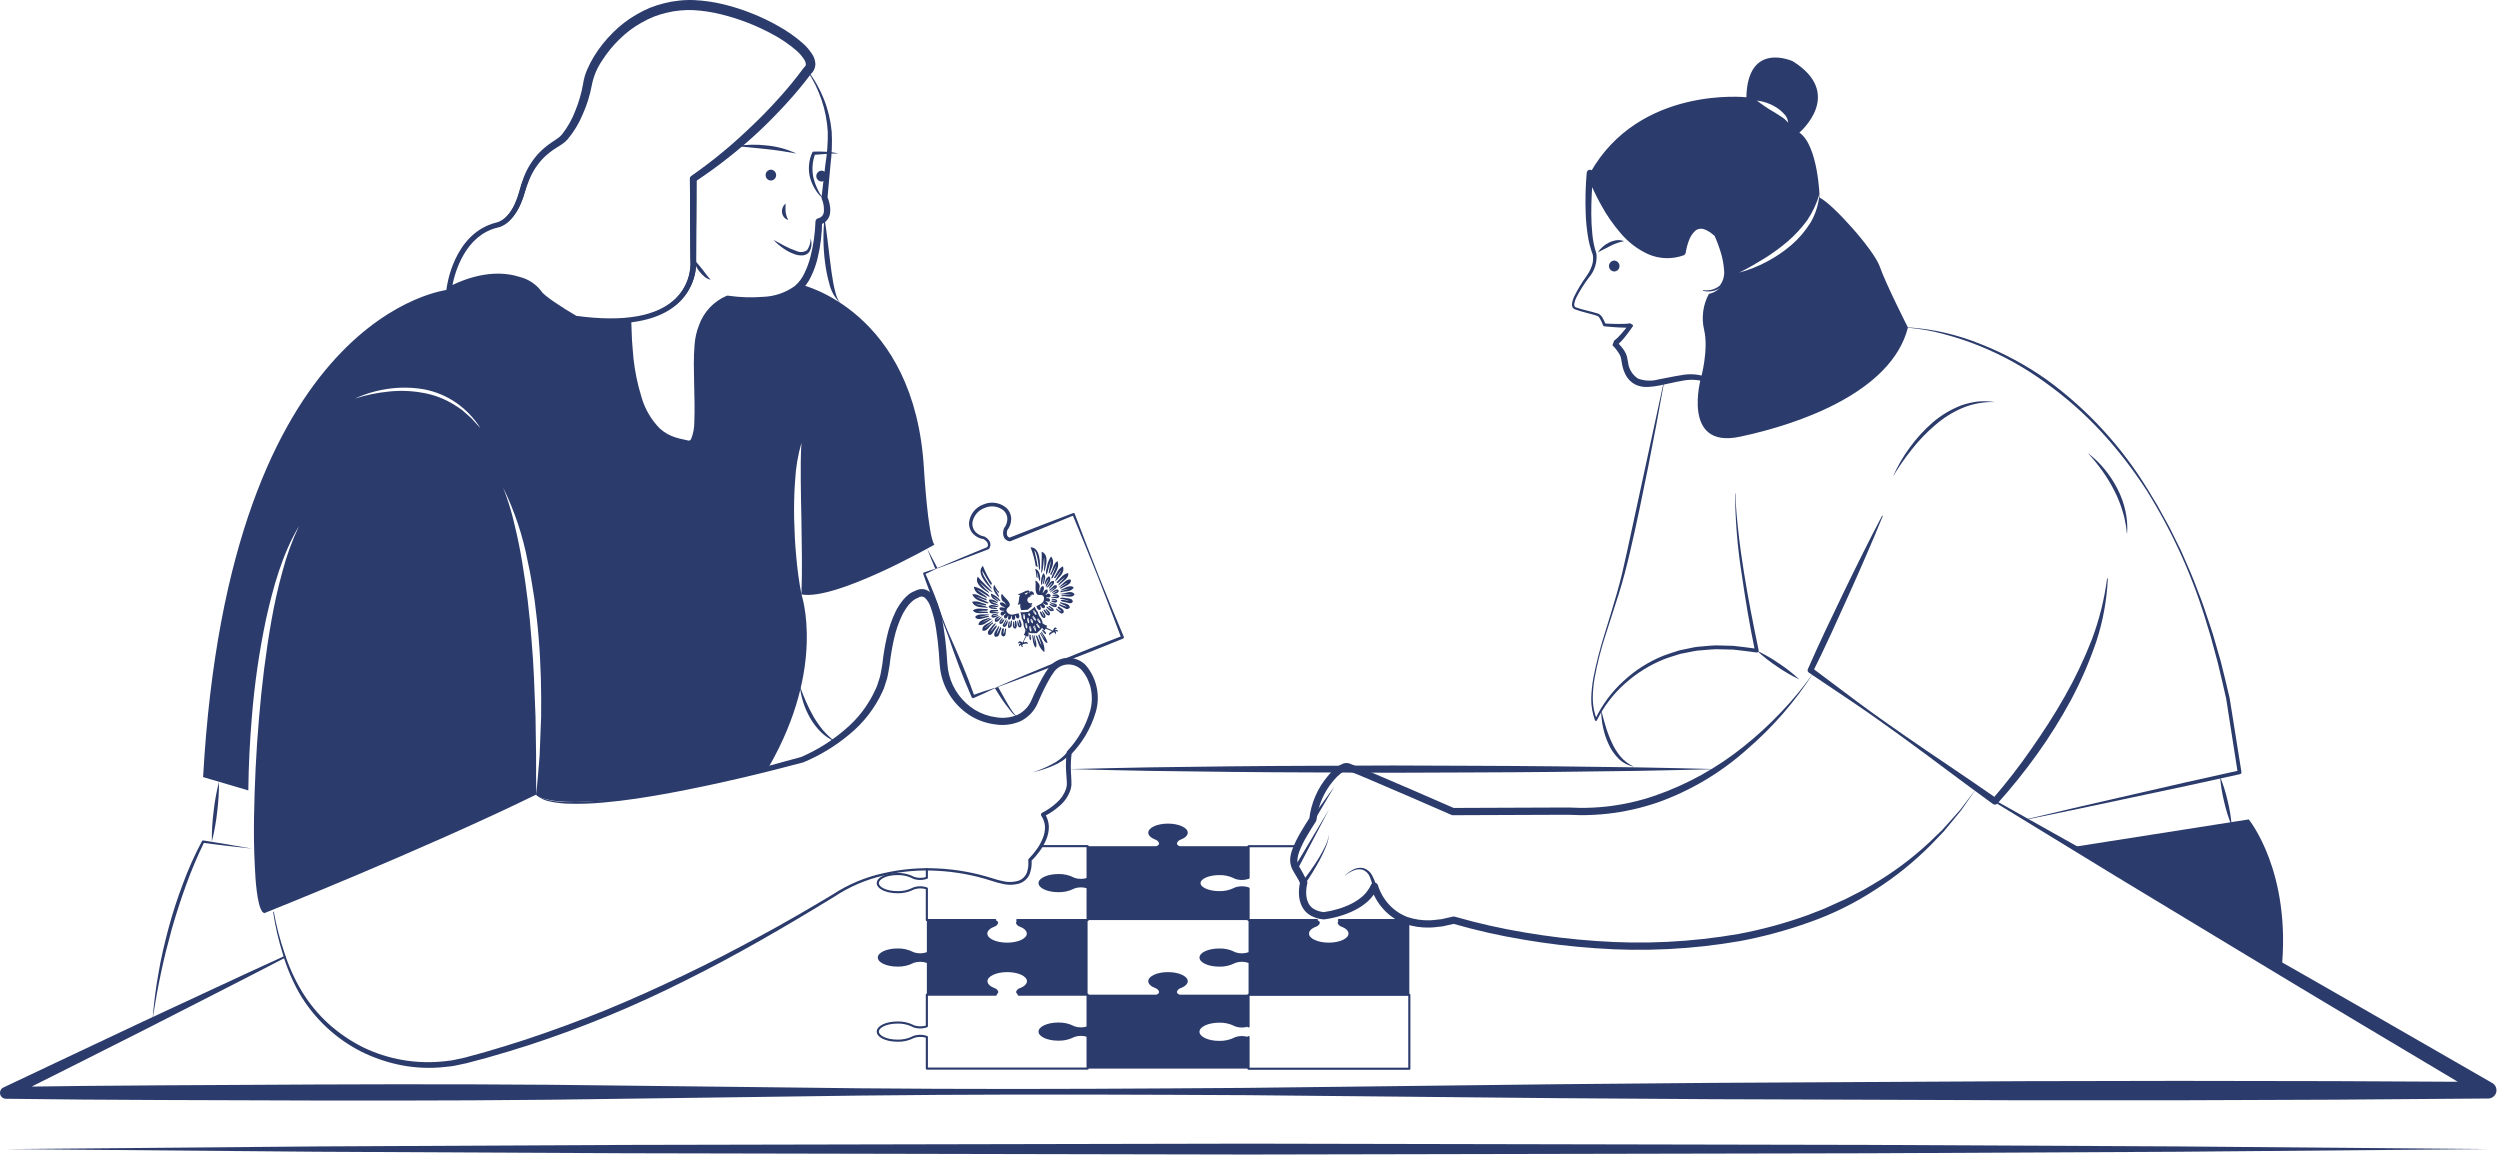 <svg width="482" height="223" viewBox="0 0 482 223" fill="none" xmlns="http://www.w3.org/2000/svg">
<g clip-path="url(#clip0)">
<path fill-rule="evenodd" clip-rule="evenodd" d="M189.398 110.075C189.712 110.647 190.65 112.272 191.08 112.828C191.155 112.709 191.193 112.573 191.231 112.438C190.518 111.388 189.962 110.277 189.502 109.099C188.109 110.428 190.305 112.709 191.162 113.581C191.19 113.419 191.139 113.289 191.061 113.168C190.601 112.533 189.384 110.896 189.371 110.086" fill="#283766"/>
<path fill-rule="evenodd" clip-rule="evenodd" d="M190.327 115.174C189.896 114.769 188.796 114.052 188.323 113.694C188.924 113.912 190.075 114.76 190.826 115.13C190.658 114.622 190.272 114.411 189.819 114.105C189.231 113.611 188.552 113.272 187.82 113.106L187.767 113.126C187.876 114.261 188.864 114.69 189.658 115.013C189.887 115.135 190.121 115.345 190.327 115.174Z" fill="#283766"/>
<path fill-rule="evenodd" clip-rule="evenodd" d="M191.721 112.759C191.125 113.565 192.084 114.7 192.599 115.163C192.626 114.609 192.034 114.025 191.833 113.591C192.026 113.696 192.341 114.268 192.586 114.353C192.556 114.274 192.588 114.201 192.62 114.128C192.225 113.739 191.926 113.283 191.721 112.759Z" fill="#283766"/>
<path fill-rule="evenodd" clip-rule="evenodd" d="M188.137 115.004C188.691 115.18 189.658 115.557 190.196 115.769C190.265 115.712 190.151 115.576 190.162 115.45C189.178 115.262 188.609 114.427 187.454 114.577C187.981 115.85 189.308 115.905 190.332 116.35C190.427 116.283 190.532 116.242 190.648 116.227C189.975 115.825 188.836 115.395 188.137 115.004Z" fill="#283766"/>
<path fill-rule="evenodd" clip-rule="evenodd" d="M187.418 116.039C187.951 117.249 189.328 117.043 190.507 117.186C190.029 116.739 188.692 116.658 188.096 116.378C188.573 116.433 189.578 116.674 190.029 116.739C190.108 116.709 190.067 116.604 190.141 116.484C189.267 116.343 188.528 115.696 187.418 116.039Z" fill="#283766"/>
<path fill-rule="evenodd" clip-rule="evenodd" d="M190.609 116.905C190.855 117.534 191.633 117.35 192.272 117.433C192.171 117.019 191.267 117.191 191.033 116.981C191.406 116.926 192.233 117.176 192.524 116.912C191.984 116.851 191.145 116.334 190.609 116.905Z" fill="#283766"/>
<path fill-rule="evenodd" clip-rule="evenodd" d="M187.57 117.67C188.096 118.551 189.469 118.105 190.502 118.184C190.634 118.133 190.362 118.058 190.347 117.943C189.854 117.924 189.02 117.888 188.544 117.833C189.121 117.758 189.72 117.735 190.328 117.739C190.35 117.64 190.482 117.589 190.457 117.447C189.554 117.468 188.488 117.07 187.57 117.67Z" fill="#283766"/>
<path fill-rule="evenodd" clip-rule="evenodd" d="M191.279 117.609C191.027 117.586 190.795 117.768 190.771 118.019C191.055 118.511 192.061 118.058 192.538 118.113C192.528 118.087 192.534 118.024 192.586 118.003C192.12 117.975 191.653 117.946 191.181 117.979C191.596 117.877 191.996 117.812 192.452 117.815C192.51 117.731 192.38 117.631 192.334 117.589C191.977 117.608 191.646 117.616 191.279 117.609Z" fill="#283766"/>
<path fill-rule="evenodd" clip-rule="evenodd" d="M188.018 118.974C188.363 119.624 189.269 119.3 190.168 119.039C190.379 118.957 190.756 118.991 190.644 118.703C190.192 118.789 189.33 118.914 188.894 118.964C189.295 118.747 190.455 118.686 190.783 118.437C190.037 118.547 188.33 118.218 188.018 118.974Z" fill="#283766"/>
<path fill-rule="evenodd" clip-rule="evenodd" d="M191.135 118.873C191.471 119.345 192.121 118.91 192.538 118.657C192.387 118.504 191.624 118.802 191.399 118.77C191.505 118.577 192.471 118.562 192.447 118.269C191.933 118.35 191.125 118.303 191.135 118.873Z" fill="#283766"/>
<path fill-rule="evenodd" clip-rule="evenodd" d="M188.664 120.472C189.679 120.74 190.434 119.72 191.23 119.349C191.033 119.154 190.705 119.403 190.452 119.532C190.199 119.661 189.64 119.94 189.377 120.043C189.862 119.732 190.358 119.448 190.864 119.19C190.844 119.138 190.807 119.122 190.745 119.116C189.871 119.367 188.631 119.61 188.664 120.472Z" fill="#283766"/>
<path fill-rule="evenodd" clip-rule="evenodd" d="M191.855 119.86C192.388 119.983 192.544 119.681 192.804 119.338C192.947 119.161 193.154 118.99 193.129 118.849C192.886 119.004 192.315 119.408 192.073 119.563C192.058 119.448 192.661 118.971 192.772 118.867C192.752 118.815 192.725 118.825 192.741 118.789C192.273 118.911 191.615 119.169 191.855 119.86Z" fill="#283766"/>
<path fill-rule="evenodd" clip-rule="evenodd" d="M191.001 121.793C191.19 121.266 191.778 120.674 192.04 120.18C191.647 120.183 191.322 120.672 191.035 121.025C190.748 121.379 190.241 121.788 190.581 122.349C191.193 122.593 191.377 121.978 191.67 121.562C191.904 121.229 192.306 120.86 192.121 120.541C191.74 120.81 191.325 121.455 191.001 121.793Z" fill="#283766"/>
<path fill-rule="evenodd" clip-rule="evenodd" d="M195.87 119.649C195.791 119.68 195.738 119.7 195.669 119.757C195.609 119.992 195.733 120.698 195.7 120.922C195.539 120.744 195.584 119.851 195.375 119.782C195.282 120.241 195.11 121.123 195.723 121.215C196.203 120.967 196.036 120.308 195.87 119.649Z" fill="#283766"/>
<path fill-rule="evenodd" clip-rule="evenodd" d="M196.611 119.45C196.532 119.481 196.49 119.528 196.421 119.585C196.414 119.799 196.643 120.464 196.646 120.704C196.469 120.562 196.363 119.668 196.137 119.635C196.133 120.09 196.124 120.999 196.722 120.976C197.171 120.65 196.899 120.032 196.611 119.45Z" fill="#283766"/>
<path fill-rule="evenodd" clip-rule="evenodd" d="M192.161 122.275C192.16 121.883 192.591 121.201 192.669 120.778C192.606 120.773 192.553 120.793 192.507 120.751C192.334 121.241 191.25 122.118 191.873 122.78C191.962 122.775 192.077 122.76 192.193 122.745C192.461 122.731 192.547 122.486 192.644 122.267C192.74 122.048 192.816 121.777 192.903 121.532C192.941 121.397 193.005 121.251 193.08 121.131C192.997 121.073 192.957 120.817 192.872 120.91C192.663 121.384 192.417 121.843 192.161 122.275Z" fill="#283766"/>
<path fill-rule="evenodd" clip-rule="evenodd" d="M193.317 120.495C193.242 120.615 193.393 120.767 193.424 120.846C193.498 120.726 193.358 120.6 193.317 120.495Z" fill="#283766"/>
<path fill-rule="evenodd" clip-rule="evenodd" d="M193.788 121.157C193.752 121.532 193.665 121.929 193.493 122.267C193.439 121.896 193.59 121.505 193.536 121.134L193.2 121.205C193.179 121.696 192.758 122.404 193.353 122.685C193.436 122.743 193.584 122.655 193.663 122.624C193.768 122.583 193.843 122.463 193.855 122.338C193.91 122.014 193.929 121.675 193.975 121.325C193.908 121.23 193.84 121.136 193.741 121.114" fill="#283766"/>
<path fill-rule="evenodd" clip-rule="evenodd" d="M188.521 111.172C187.761 112.646 189.859 113.818 190.698 114.336C190.654 113.99 190.205 113.774 189.998 113.553C189.79 113.332 189.136 112.592 188.918 112.345C189.518 112.714 190.575 114.021 191.387 114.157C190.992 113.768 190.587 113.353 190.145 112.922C189.948 112.727 188.847 111.618 188.521 111.172Z" fill="#283766"/>
<path fill-rule="evenodd" clip-rule="evenodd" d="M191.081 115.936C191.515 116.038 191.949 116.14 192.378 116.305C192.188 115.896 191.524 115.672 191.288 115.613C191.288 115.613 190.755 115.49 190.658 115.709C190.895 116.703 191.878 116.5 192.536 116.786C192.398 116.357 191.372 116.215 191.081 115.936Z" fill="#283766"/>
<path fill-rule="evenodd" clip-rule="evenodd" d="M192.769 120.257C193.376 120.412 193.487 119.765 193.658 119.427C193.323 119.346 193.124 119.847 192.944 120.007C192.852 119.772 193.48 119.436 193.268 119.127C193.039 119.397 192.453 119.837 192.769 120.257Z" fill="#283766"/>
<path fill-rule="evenodd" clip-rule="evenodd" d="M195.088 120.135C195.049 119.879 195.203 119.729 194.999 119.597C194.767 119.778 194.832 120.567 194.62 120.801C194.639 120.462 194.648 120.096 194.704 119.773C194.609 119.84 194.566 119.887 194.457 119.839C194.505 120.273 194.069 120.866 194.564 121.125C194.592 120.963 195.152 121.076 195.088 120.135Z" fill="#283766"/>
<path fill-rule="evenodd" clip-rule="evenodd" d="M189.414 121.537C189.232 120.37 190.765 120.254 191.401 119.553C191.372 119.866 191.013 120.037 190.775 120.281C190.536 120.525 189.992 120.918 189.833 121.132C190.266 120.842 190.996 120.225 191.439 119.961C191.48 120.066 191.401 120.096 191.468 120.191C190.857 120.49 190.453 121.553 189.775 121.607L189.749 121.617C189.607 121.642 189.54 121.548 189.424 121.563" fill="#283766"/>
<path fill-rule="evenodd" clip-rule="evenodd" d="M193.674 119.933L193.781 119.74C193.872 119.584 193.905 119.36 194.088 119.439C194.002 119.684 193.696 120.377 193.62 120.648C193.789 120.461 194.059 119.752 194.255 119.555C194.388 119.895 194.095 120.855 193.649 120.878L193.523 120.867L193.476 120.825C193.409 120.731 193.378 120.652 193.337 120.547C193.307 120.469 193.674 119.933 193.674 119.933Z" fill="#283766"/>
<path fill-rule="evenodd" clip-rule="evenodd" d="M191.047 114.531C191.037 114.505 191.08 114.458 191.08 114.458C191.817 114.713 192.457 115.187 192.891 115.833L192.697 115.878C192.286 115.526 191.859 115.21 191.406 114.904C191.754 115.251 192.128 115.588 192.529 115.914L192.344 115.986C191.876 115.565 191.085 115.482 191.047 114.531Z" fill="#283766"/>
<path fill-rule="evenodd" clip-rule="evenodd" d="M193.085 117.96C193.286 117.852 193.605 117.969 193.622 117.781C193.235 117.721 192.756 117.817 192.683 117.242C193.023 116.868 193.507 117.252 193.78 117.176C193.453 116.881 192.818 116.888 192.767 116.213C193.504 115.925 193.77 116.606 194.012 116.602C193.959 116.623 193.789 116.267 193.743 116.224C193.572 116.02 193.289 115.919 193.171 115.693C193.099 115.51 193.054 115.316 193.045 115.139C192.99 114.919 193.04 114.658 193.173 114.455C193.538 115.157 194.363 115.56 194.654 116.382C194.914 117.125 193.865 117.082 194.073 117.846C194.263 118.255 194.669 118.518 195.126 118.521C195.551 118.445 195.94 118.354 196.346 118.226C196.454 118.425 196.654 118.86 196.452 119.12C196.377 119.239 196.235 119.265 196.089 119.201C195.969 119.127 195.902 119.033 195.877 118.891C195.857 118.839 195.836 118.787 195.816 118.734C195.769 118.692 195.733 118.676 195.686 118.634C195.672 118.911 195.838 119.179 195.652 119.402C195.62 119.475 195.541 119.506 195.462 119.537C195.305 119.447 195.2 119.488 195.102 119.315C195.041 119.158 195.202 118.793 194.956 118.708C194.964 119.429 194.613 119.385 194.575 119.521C194.147 119.356 194.445 118.877 194.416 118.647C194.178 118.891 194.167 119.409 193.655 119.186C193.604 119.055 193.563 118.95 193.538 118.809C193.572 118.585 193.893 118.55 193.89 118.31C193.654 118.251 193.54 118.658 193.309 118.688C193.104 118.707 192.891 118.549 192.898 118.335C192.936 118.2 193 118.054 193.085 117.96Z" fill="#283766"/>
<path fill-rule="evenodd" clip-rule="evenodd" d="M199.43 106.155C199.586 106.788 199.998 108.62 200.059 109.32C199.923 109.283 199.804 109.209 199.684 109.135C199.497 107.88 199.152 106.687 198.692 105.508C200.617 105.541 200.548 108.706 200.51 109.929C200.406 109.818 200.328 109.698 200.304 109.557C200.212 108.778 199.996 106.749 199.456 106.145" fill="#283766"/>
<path fill-rule="evenodd" clip-rule="evenodd" d="M202.177 110.544C202.22 109.954 202.568 108.671 202.647 108.097C202.353 108.664 202.082 110.068 201.78 110.85C201.56 110.363 201.7 109.946 201.826 109.414C201.923 108.651 202.192 107.943 202.618 107.323L202.671 107.303C203.36 108.211 202.925 109.196 202.56 109.972C202.49 110.18 202.471 110.52 202.177 110.544Z" fill="#283766"/>
<path fill-rule="evenodd" clip-rule="evenodd" d="M199.568 109.693C200.552 109.882 200.59 111.376 200.525 112.065C200.13 111.676 200.17 110.846 200.022 110.391C199.952 110.599 200.108 111.232 200.012 111.451C199.981 111.372 199.908 111.341 199.835 111.309C199.809 110.776 199.746 110.227 199.568 109.693Z" fill="#283766"/>
<path fill-rule="evenodd" clip-rule="evenodd" d="M203.672 108.934C203.384 109.439 202.929 110.372 202.677 110.893C202.588 110.897 202.579 110.72 202.486 110.636C203.081 109.829 202.934 108.831 203.885 108.157C204.36 109.451 203.422 110.39 202.971 111.412C202.855 111.427 202.75 111.468 202.655 111.535C202.904 110.774 203.45 109.685 203.672 108.934Z" fill="#283766"/>
<path fill-rule="evenodd" clip-rule="evenodd" d="M204.929 109.198C205.357 110.449 204.205 111.231 203.436 112.135C203.484 111.482 204.412 110.516 204.633 109.917C204.32 110.281 203.745 111.139 203.421 111.477C203.369 111.497 203.301 111.403 203.192 111.355C203.776 110.674 203.853 109.708 204.929 109.198Z" fill="#283766"/>
<path fill-rule="evenodd" clip-rule="evenodd" d="M203.17 111.998C203.415 112.627 202.719 113.019 202.305 113.513C202.099 113.141 202.906 112.644 202.909 112.341C202.598 112.554 202.16 113.298 201.766 113.301C202.122 112.89 202.389 111.941 203.17 111.998Z" fill="#283766"/>
<path fill-rule="evenodd" clip-rule="evenodd" d="M205.949 110.489C206.159 111.493 204.847 112.097 204.142 112.855C204.01 112.906 204.16 112.667 204.092 112.573C204.442 112.225 205.03 111.633 205.343 111.269C204.868 111.606 204.413 111.995 203.968 112.41C203.885 112.352 203.753 112.403 203.676 112.283C204.353 111.686 204.867 110.67 205.949 110.489Z" fill="#283766"/>
<path fill-rule="evenodd" clip-rule="evenodd" d="M198.685 123.438C198.336 123.242 198.498 122.726 198.461 122.318C198.477 122.282 198.518 122.387 198.57 122.366C198.563 122.58 198.612 122.863 198.631 123.067C198.639 122.852 198.636 122.612 198.643 122.398C198.696 122.377 198.712 122.341 198.749 122.357C198.756 122.686 198.909 123.079 198.685 123.438Z" fill="#283766"/>
<path fill-rule="evenodd" clip-rule="evenodd" d="M199.642 124.876C200.107 124.513 199.584 123.329 199.425 122.455C199.384 122.351 199.376 122.565 199.313 122.559C199.388 122.983 199.502 123.663 199.566 124.06C199.433 123.72 199.278 122.935 199.198 122.574C199.125 122.542 199.084 122.438 198.994 122.442C199.139 123.201 199.083 124.068 199.642 124.876Z" fill="#283766"/>
<path fill-rule="evenodd" clip-rule="evenodd" d="M201.661 122.275C201.785 121.894 201.316 121.625 201.067 121.299C201.031 121.283 201.072 121.388 201.019 121.409C201.133 121.545 201.325 121.802 201.439 121.939C201.288 121.787 201.127 121.608 200.977 121.455C200.924 121.476 200.887 121.46 200.871 121.497C201.099 121.77 201.253 122.162 201.661 122.275Z" fill="#283766"/>
<path fill-rule="evenodd" clip-rule="evenodd" d="M201.959 123.97C201.371 124.019 200.953 122.794 200.478 122.044C200.437 121.939 200.588 122.092 200.63 122.045C200.862 122.407 201.24 122.984 201.462 123.319C201.329 122.979 200.911 122.297 200.725 121.977C200.757 121.904 200.716 121.8 200.785 121.743C201.167 122.409 201.795 123.008 201.959 123.97Z" fill="#283766"/>
<path fill-rule="evenodd" clip-rule="evenodd" d="M203.128 112.979C203.298 112.792 203.592 112.768 203.779 112.936C203.905 113.491 202.857 113.84 202.544 114.204C202.534 114.177 202.487 114.135 202.434 114.156C202.758 113.818 203.081 113.481 203.451 113.185C203.077 113.392 202.713 113.625 202.405 113.926C202.306 113.904 202.334 113.743 202.34 113.68C202.615 113.452 202.89 113.224 203.128 112.979Z" fill="#283766"/>
<path fill-rule="evenodd" clip-rule="evenodd" d="M206.45 111.772C206.637 112.484 205.752 112.86 204.914 113.278C204.703 113.36 204.449 113.641 204.336 113.353C204.727 113.11 205.445 112.618 205.799 112.359C205.358 112.471 204.464 113.213 204.054 113.252C204.704 112.817 205.735 111.418 206.45 111.772Z" fill="#283766"/>
<path fill-rule="evenodd" clip-rule="evenodd" d="M204.117 113.801C204.19 114.376 203.417 114.496 202.939 114.593C202.946 114.379 203.71 114.08 203.853 113.903C203.644 113.834 202.924 114.478 202.77 114.236C203.176 113.957 203.738 113.375 204.117 113.801Z" fill="#283766"/>
<path fill-rule="evenodd" clip-rule="evenodd" d="M207.017 113.301C206.453 114.186 205.206 113.948 204.396 114.204C204.409 113.928 204.819 113.888 205.092 113.812C205.366 113.735 205.966 113.561 206.229 113.458C205.661 113.559 205.104 113.686 204.557 113.84C204.537 113.787 204.553 113.751 204.595 113.704C205.381 113.307 206.457 112.644 207.017 113.301Z" fill="#283766"/>
<path fill-rule="evenodd" clip-rule="evenodd" d="M204.257 115.014C203.948 115.466 203.629 115.349 203.205 115.274C202.98 115.241 202.712 115.255 202.635 115.134C202.918 115.084 203.612 114.994 203.896 114.943C203.828 114.849 203.062 114.907 202.91 114.906C202.889 114.854 202.916 114.843 202.879 114.827C203.306 114.6 203.965 114.343 204.257 115.014Z" fill="#283766"/>
<path fill-rule="evenodd" clip-rule="evenodd" d="M206.168 115.866C205.673 115.607 204.839 115.571 204.311 115.384C204.602 115.12 205.172 115.259 205.623 115.325C206.073 115.39 206.724 115.347 206.844 115.964C206.56 116.558 206.007 116.231 205.51 116.123C205.112 116.037 204.567 116.039 204.486 115.678C204.975 115.608 205.718 115.801 206.168 115.866Z" fill="#283766"/>
<path fill-rule="evenodd" clip-rule="evenodd" d="M201.162 117.581C201.241 117.55 201.294 117.529 201.383 117.525C201.56 117.667 201.974 118.26 202.151 118.402C202.148 118.161 201.509 117.536 201.616 117.343C201.996 117.617 202.72 118.149 202.332 118.633C201.811 118.776 201.487 118.178 201.162 117.581Z" fill="#283766"/>
<path fill-rule="evenodd" clip-rule="evenodd" d="M200.456 117.947C200.535 117.917 200.598 117.922 200.687 117.917C200.838 118.07 201.12 118.714 201.28 118.893C201.314 118.668 200.786 117.939 200.93 117.762C201.241 118.093 201.864 118.755 201.409 119.144C200.884 119.199 200.665 118.56 200.456 117.947Z" fill="#283766"/>
<path fill-rule="evenodd" clip-rule="evenodd" d="M205.695 116.987C205.431 116.698 204.651 116.489 204.308 116.231C204.35 116.184 204.403 116.164 204.409 116.101C204.868 116.344 206.259 116.253 206.25 117.162C206.181 117.219 206.086 117.287 205.991 117.354C205.785 117.525 205.555 117.404 205.336 117.308C205.116 117.213 204.876 117.065 204.647 116.944C204.527 116.87 204.381 116.806 204.245 116.769C204.267 116.67 204.122 116.455 204.248 116.466C204.697 116.683 205.188 116.853 205.695 116.987Z" fill="#283766"/>
<path fill-rule="evenodd" clip-rule="evenodd" d="M203.586 116.483C203.722 116.52 203.715 116.734 203.746 116.813C203.61 116.776 203.654 116.577 203.586 116.483Z" fill="#283766"/>
<path fill-rule="evenodd" clip-rule="evenodd" d="M203.688 117.288C203.969 117.54 204.303 117.772 204.658 117.905C204.446 117.595 204.07 117.41 203.858 117.101L204.154 116.925C204.502 117.272 205.292 117.507 205.044 118.116C205.022 118.215 204.854 118.251 204.775 118.282C204.67 118.323 204.534 118.286 204.44 118.201C204.18 118.001 203.936 117.765 203.665 117.538C203.65 117.423 203.636 117.308 203.694 117.225" fill="#283766"/>
<path fill-rule="evenodd" clip-rule="evenodd" d="M200.818 106.367C202.376 106.936 201.629 109.219 201.362 110.169C201.161 109.885 201.344 109.421 201.347 109.118C201.35 108.815 201.328 107.828 201.321 107.499C201.13 108.177 201.24 109.854 200.735 110.504C200.761 109.951 200.778 109.371 200.81 108.755C200.823 108.478 200.881 106.916 200.818 106.367Z" fill="#283766"/>
<path fill-rule="evenodd" clip-rule="evenodd" d="M202.166 111.605C201.916 111.974 201.666 112.344 201.462 112.755C201.325 112.326 201.662 111.711 201.795 111.508C201.795 111.508 202.104 111.056 202.349 111.141C202.849 112.032 201.989 112.549 201.673 113.216C201.43 112.828 202.115 112.017 202.166 111.605Z" fill="#283766"/>
<path fill-rule="evenodd" clip-rule="evenodd" d="M203.854 115.926C203.513 116.451 202.993 116.051 202.637 115.918C202.829 115.632 203.315 115.865 203.556 115.861C203.464 115.625 202.775 115.804 202.721 115.433C203.072 115.477 203.775 115.413 203.854 115.926Z" fill="#283766"/>
<path fill-rule="evenodd" clip-rule="evenodd" d="M202.066 117.409C201.922 117.194 201.707 117.187 201.767 116.953C202.061 116.928 202.548 117.553 202.862 117.581C202.618 117.344 202.374 117.108 202.103 116.881C202.219 116.866 202.282 116.872 202.33 116.763C202.589 117.114 203.311 117.255 203.122 117.781C202.992 117.681 202.631 118.154 202.066 117.409Z" fill="#283766"/>
<path fill-rule="evenodd" clip-rule="evenodd" d="M207.188 114.593C206.532 113.612 205.326 114.566 204.409 114.472C204.643 114.682 205.022 114.564 205.336 114.592C205.651 114.62 206.344 114.531 206.606 114.579C206.091 114.66 205.11 114.711 204.595 114.791C204.636 114.896 204.715 114.865 204.729 114.98C205.382 114.786 206.399 115.294 206.934 114.874L206.96 114.863C207.055 114.796 207.067 114.671 207.162 114.603" fill="#283766"/>
<path fill-rule="evenodd" clip-rule="evenodd" d="M202.996 116.292C202.922 116.26 202.859 116.254 202.786 116.222C202.614 116.169 202.437 116.027 202.356 116.209C202.586 116.331 203.281 116.633 203.52 116.781C203.269 116.758 202.59 116.42 202.312 116.408C202.445 116.748 203.311 117.255 203.655 116.97L203.74 116.876L203.746 116.813C203.731 116.698 203.7 116.62 203.66 116.515C203.629 116.437 202.996 116.292 202.996 116.292Z" fill="#283766"/>
<path fill-rule="evenodd" clip-rule="evenodd" d="M201.211 110.56C201.201 110.533 201.165 110.518 201.138 110.528C200.77 111.215 200.62 111.998 200.738 112.767L200.912 112.668C200.975 112.131 201.075 111.609 201.201 111.077C201.191 111.594 201.144 112.095 201.06 112.581L201.244 112.509C201.34 111.898 201.828 111.284 201.211 110.56Z" fill="#283766"/>
<path fill-rule="evenodd" clip-rule="evenodd" d="M202.091 114.442C201.87 114.498 201.715 114.8 201.574 114.674C201.819 114.367 202.236 114.114 201.873 113.652C201.37 113.607 201.301 114.207 201.022 114.346C201.063 113.908 201.534 113.482 201.088 112.962C200.351 113.25 200.643 113.921 200.437 114.092C200.489 114.072 200.372 113.695 200.378 113.632C200.365 113.365 200.504 113.1 200.438 112.854C200.367 112.671 200.269 112.498 200.155 112.361C200.047 112.162 199.833 112.004 199.598 111.945C199.805 112.709 199.471 113.564 199.815 114.365C200.128 115.088 200.869 114.346 201.235 115.048C201.372 115.477 201.252 115.946 200.919 116.258C200.554 116.491 200.206 116.687 199.821 116.868C199.877 117.087 200.024 117.543 200.349 117.597C200.485 117.634 200.607 117.557 200.671 117.411C200.709 117.275 200.694 117.16 200.617 117.04C200.597 116.987 200.576 116.935 200.556 116.883C200.561 116.82 200.578 116.783 200.583 116.721C200.781 116.915 200.841 117.224 201.129 117.262C201.202 117.294 201.281 117.263 201.36 117.232C201.414 117.06 201.519 117.019 201.474 116.825C201.439 116.658 201.047 116.509 201.17 116.28C201.653 116.816 201.881 116.546 202.001 116.62C202.204 116.208 201.66 116.059 201.526 115.87C201.867 115.888 202.225 116.261 202.477 115.74C202.425 115.609 202.384 115.504 202.307 115.383C202.13 115.241 201.871 115.433 201.71 115.254C201.843 115.052 202.203 115.273 202.393 115.138C202.557 115.014 202.607 114.753 202.456 114.601C202.336 114.527 202.217 114.453 202.091 114.442Z" fill="#283766"/>
<path fill-rule="evenodd" clip-rule="evenodd" d="M200.355 122.273C200.249 122.314 200.248 122.465 200.179 122.522C200.337 123.004 200.726 123.999 200.821 124.475C200.557 124.035 200.179 123.066 199.968 122.605C199.853 122.62 199.765 122.473 199.67 122.54C200.101 123.488 200.189 124.722 201.161 125.579L201.338 125.722L201.372 125.497C201.453 124.228 200.697 123.226 200.355 122.273Z" fill="#283766"/>
<path fill-rule="evenodd" clip-rule="evenodd" d="M198.545 114.921C198.756 114.839 198.893 114.725 198.997 114.835C198.598 114.901 198.326 115.369 198.181 115.154C198.263 115.364 198.036 115.483 198.055 115.686C198.072 116.042 198.373 116.347 198.73 116.328C198.73 116.328 198.73 116.328 198.757 116.318C198.846 116.313 198.925 116.282 199.004 116.251C199.013 116.429 198.936 116.7 198.675 116.651C198.784 116.699 198.92 116.737 199.04 116.81L198.12 117.562L196.871 117.628C196.866 117.539 196.826 117.434 196.795 117.356C196.682 117.068 196.675 116.738 196.731 116.415C196.62 116.519 196.277 116.652 196.2 116.532C196.624 116.064 196.287 115.2 196.711 114.733C196.5 114.815 196.339 114.636 196.236 114.526C196.786 114.613 198.151 113.446 198.481 113.981C198.579 114.154 198.415 114.278 198.482 114.372C198.557 114.253 198.632 114.133 198.67 113.997C198.98 113.937 199.277 114.153 199.337 114.461C199.341 114.55 199.345 114.639 199.313 114.712C199.063 114.538 198.71 114.646 198.545 114.921ZM197.616 114.409C197.406 114.491 197.808 114.666 197.929 114.589C198.051 114.511 198.074 114.26 198.3 114.293C198.238 114.136 197.896 114.27 197.616 114.409Z" fill="#283766"/>
<path fill-rule="evenodd" clip-rule="evenodd" d="M200.736 119.287C200.404 118.904 200.168 118.453 200.073 117.977C199.808 117.688 199.612 117.342 199.495 116.965C199.129 117.35 198.707 117.666 198.274 117.956C197.759 118.036 197.223 118.064 196.704 118.056C196.874 118.412 196.964 118.799 196.965 119.191C197.229 119.632 197.36 120.123 197.366 120.604C197.366 120.604 197.655 122.121 199.003 122.077C200.352 122.033 199.509 122.362 200.531 121.48C201.552 120.598 200.71 119.298 200.736 119.287ZM199.183 117.721C199.297 117.857 199.473 118.151 199.603 118.251C199.505 118.078 199.35 117.837 199.252 117.664C199.305 117.643 199.264 117.539 199.3 117.554C199.496 117.9 199.95 118.206 199.789 118.571C199.397 118.422 199.286 117.983 199.094 117.726C199.094 117.726 199.131 117.741 199.183 117.721ZM197.194 118.377C197.2 118.315 197.241 118.42 197.304 118.425C197.349 118.619 197.399 118.901 197.444 119.095C197.441 118.854 197.422 118.651 197.393 118.42C197.446 118.4 197.462 118.363 197.488 118.353C197.532 118.698 197.738 119.07 197.55 119.445C197.185 119.286 197.284 118.765 197.194 118.377ZM197.995 121.203C197.629 121.045 197.729 120.523 197.664 120.125C197.68 120.089 197.711 120.167 197.774 120.173C197.819 120.367 197.879 120.675 197.914 120.843C197.911 120.602 197.892 120.398 197.837 120.179C197.89 120.158 197.879 120.132 197.932 120.111C197.976 120.456 198.182 120.828 197.995 121.203ZM198.775 121.804C198.41 121.645 198.509 121.123 198.445 120.726C198.461 120.689 198.492 120.768 198.555 120.773C198.6 120.967 198.66 121.275 198.695 121.443C198.692 121.203 198.673 120.999 198.644 120.769C198.697 120.748 198.676 120.696 198.739 120.701C198.746 121.03 198.963 121.429 198.775 121.804ZM198.356 120.187C197.991 120.028 198.09 119.506 198.026 119.109C198.032 119.046 198.073 119.151 198.136 119.156C198.181 119.35 198.241 119.659 198.276 119.826C198.273 119.586 198.254 119.382 198.199 119.162C198.251 119.141 198.267 119.105 198.304 119.121C198.337 119.44 198.554 119.838 198.356 120.187ZM199.753 121.663L199.757 121.752L199.674 121.694C199.409 121.405 199.239 121.049 199.159 120.688C199.212 120.668 199.232 120.72 199.258 120.71C199.34 120.919 199.422 121.129 199.557 121.317C199.501 121.098 199.419 120.888 199.364 120.669C199.39 120.658 199.396 120.596 199.449 120.575C199.634 120.895 199.725 121.282 199.753 121.663ZM199.123 120.129L199.117 120.192L199.044 120.16C198.72 119.954 198.74 119.615 198.621 119.389C198.674 119.369 198.684 119.395 198.721 119.411C198.782 119.568 198.88 119.741 198.941 119.898C198.906 119.731 198.835 119.547 198.8 119.38C198.826 119.37 198.832 119.307 198.884 119.286C199.013 119.538 199.221 119.759 199.123 120.129ZM198.57 118.715L198.528 118.762L198.491 118.746C198.209 118.645 198.269 118.41 198.181 118.263C198.234 118.243 198.244 118.269 198.297 118.248C198.338 118.353 198.415 118.474 198.483 118.568C198.468 118.453 198.427 118.348 198.412 118.233C198.439 118.223 198.455 118.187 198.481 118.176C198.543 118.333 198.719 118.476 198.57 118.715ZM199.078 118.849C199.212 119.038 199.336 119.2 199.497 119.379C199.41 119.232 199.244 118.965 199.146 118.792C199.199 118.771 199.158 118.666 199.195 118.682C199.391 119.028 199.844 119.334 199.683 119.699C199.291 119.55 199.18 119.111 198.988 118.853L199.094 118.812L199.078 118.849ZM200.434 121.156C200.042 121.007 199.931 120.567 199.74 120.31C199.792 120.29 199.829 120.306 199.855 120.295C199.99 120.484 200.114 120.647 200.249 120.836C200.161 120.689 199.996 120.422 199.898 120.249C199.95 120.228 199.883 120.134 199.946 120.139C200.142 120.485 200.595 120.791 200.434 121.156ZM200.575 120.195C200.183 120.047 200.072 119.607 199.881 119.35C199.933 119.329 199.97 119.345 199.996 119.335C200.131 119.524 200.265 119.713 200.416 119.865C200.328 119.718 200.163 119.451 200.065 119.278C200.118 119.257 200.077 119.153 200.113 119.168C200.309 119.514 200.762 119.82 200.575 120.195Z" fill="#283766"/>
<path fill-rule="evenodd" clip-rule="evenodd" d="M203.927 121.783C204.035 121.439 203.648 121.379 203.395 121.508C203.396 121.356 203.534 121.242 203.686 121.243C203.686 121.243 203.686 121.243 203.712 121.233C203.738 121.223 203.775 121.238 203.785 121.265C203.56 120.689 203.052 121.098 203.042 121.615C202.603 121.425 202.207 121.187 201.752 121.033C201.78 120.871 201.855 120.751 201.856 120.6C201.531 120.546 201.218 120.366 201.001 120.119L201.003 120.36L200.342 120.376L200.294 120.486C200.796 120.682 200.968 121.279 201.391 121.506C201.522 121.455 201.477 121.261 201.609 121.21C201.974 121.368 202.356 121.491 202.722 121.65C202.763 121.755 202.714 121.864 202.609 121.905C202.556 121.926 202.52 121.91 202.457 121.904C202.33 122.045 202.09 122.44 202.493 122.464C202.446 122.421 202.452 122.359 202.468 122.322C202.79 122.136 203.141 121.637 203.478 122.109C203.472 122.172 203.466 122.234 203.397 122.291C203.701 122.293 203.643 121.833 203.45 121.728C203.645 121.682 203.781 121.719 203.927 121.783Z" fill="#283766"/>
<path fill-rule="evenodd" clip-rule="evenodd" d="M197.927 121.652L197.689 121.353C197.706 121.708 197.608 122.078 197.39 122.375C197.52 122.475 197.63 122.523 197.76 122.623C197.52 123.018 197.39 123.461 197.17 123.909C196.812 123.536 196.177 123.543 196.376 124.129C196.44 123.983 196.598 123.922 196.744 123.985C196.781 124.001 196.781 124.001 196.818 124.017C196.518 124.104 196.3 124.4 196.586 124.59C196.645 124.507 196.725 124.325 196.867 124.299C196.807 124.534 197.076 124.912 197.288 124.678C197.236 124.699 197.189 124.657 197.105 124.599C197.033 124.023 197.629 124.153 197.992 124.071C198.055 124.077 198.075 124.129 198.07 124.192C198.361 123.927 197.932 123.763 197.744 123.746C197.679 123.892 197.454 123.859 197.366 123.712C197.527 123.347 197.725 122.999 197.896 122.66C198.028 122.609 198.115 122.755 198.257 122.73C198.43 122.24 198.142 121.658 198.425 121.216L198.388 121.2L197.927 121.652Z" fill="#283766"/>
</g>
<path d="M191.876 177.594H178.697C178.67 177.594 178.643 177.589 178.619 177.579C178.594 177.568 178.571 177.553 178.552 177.534C178.533 177.515 178.518 177.492 178.508 177.468C178.497 177.443 178.492 177.416 178.492 177.389V171.426C177.732 171.211 176.924 171.235 176.178 171.495L176.097 171.547C175.15 172.019 174.101 172.25 173.043 172.22C170.795 172.22 169.033 171.361 169.033 170.264C169.033 169.166 170.795 168.307 173.043 168.307C174.104 168.28 175.156 168.513 176.107 168.985L176.201 169.047C176.941 169.299 177.74 169.319 178.492 169.107V167.581C178.492 167.553 178.497 167.527 178.507 167.502C178.517 167.477 178.532 167.454 178.552 167.435C178.571 167.415 178.593 167.4 178.618 167.39C178.643 167.379 178.67 167.374 178.697 167.374C178.724 167.374 178.751 167.379 178.776 167.39C178.801 167.4 178.823 167.415 178.843 167.435C178.862 167.454 178.877 167.477 178.887 167.502C178.897 167.527 178.902 167.553 178.902 167.581V169.234C178.902 169.271 178.892 169.307 178.874 169.338C178.855 169.37 178.828 169.396 178.796 169.414C177.909 169.736 176.938 169.742 176.047 169.428C176.03 169.422 176.014 169.415 175.998 169.405L175.893 169.334C175.007 168.901 174.029 168.69 173.043 168.717C170.89 168.717 169.444 169.517 169.444 170.264C169.444 171.011 170.89 171.81 173.043 171.81C174.029 171.84 175.007 171.628 175.892 171.192L176.008 171.124C176.908 170.789 177.897 170.788 178.797 171.121C178.829 171.139 178.856 171.165 178.874 171.197C178.892 171.228 178.902 171.264 178.902 171.3V177.184H191.876C191.931 177.184 191.983 177.206 192.021 177.244C192.06 177.283 192.081 177.335 192.081 177.389C192.081 177.444 192.06 177.496 192.021 177.534C191.983 177.573 191.931 177.594 191.876 177.594L191.876 177.594Z" fill="#2B3B6C"/>
<path d="M209.693 177.594H196.122C196.067 177.594 196.015 177.572 195.977 177.534C195.938 177.495 195.917 177.443 195.917 177.389C195.917 177.334 195.938 177.282 195.977 177.244C196.015 177.205 196.067 177.184 196.122 177.184H209.488V163.343H200.683C200.628 163.343 200.576 163.321 200.538 163.283C200.499 163.244 200.478 163.192 200.478 163.138C200.478 163.083 200.499 163.031 200.538 162.993C200.576 162.954 200.628 162.933 200.683 162.933H209.693C209.72 162.933 209.747 162.938 209.772 162.948C209.796 162.959 209.819 162.974 209.838 162.993C209.857 163.012 209.872 163.034 209.883 163.059C209.893 163.084 209.898 163.111 209.898 163.138V177.389C209.898 177.416 209.893 177.442 209.883 177.467C209.872 177.492 209.857 177.515 209.838 177.534C209.819 177.553 209.796 177.568 209.772 177.578C209.747 177.588 209.72 177.594 209.693 177.594Z" fill="#2B3B6C"/>
<path d="M231.258 170.263C231.258 171.233 232.968 172.013 235.068 172.013C236.089 172.042 237.102 171.823 238.018 171.373L238.138 171.303C238.963 171.015 239.859 171.008 240.688 171.283V177.393H209.688V171.303C208.854 171.005 207.943 171.005 207.108 171.303L206.988 171.373C206.072 171.823 205.059 172.042 204.038 172.013C201.938 172.013 200.228 171.233 200.228 170.263C200.228 169.303 201.938 168.513 204.038 168.513C205.063 168.486 206.079 168.709 206.998 169.163L207.108 169.233C207.944 169.526 208.853 169.526 209.688 169.233V163.143H222.948C224.118 162.693 222.948 161.953 222.948 161.953L222.788 161.893C221.928 161.573 221.388 161.083 221.388 160.543C221.388 159.573 223.088 158.793 225.188 158.793C227.288 158.793 228.998 159.573 228.998 160.543C228.998 161.093 228.448 161.583 227.578 161.903L227.438 161.953C227.438 161.953 226.258 162.693 227.438 163.143H240.688V169.243C239.861 169.525 238.963 169.521 238.138 169.233L238.028 169.163C237.109 168.71 236.093 168.487 235.068 168.513C232.968 168.513 231.258 169.293 231.258 170.263Z" fill="#2B3B6C"/>
<path d="M209.688 177.493V191.743H196.378C195.298 191.292 196.438 190.582 196.438 190.582L196.588 190.533C197.448 190.213 197.998 189.723 197.998 189.173C197.998 188.203 196.298 187.423 194.198 187.423C192.098 187.423 190.388 188.203 190.388 189.173C190.388 189.723 190.938 190.203 191.788 190.533L191.948 190.582C191.948 190.582 193.078 191.292 192.018 191.743H178.698V185.653C177.86 185.36 176.947 185.36 176.108 185.653L175.998 185.723C175.081 186.172 174.069 186.392 173.048 186.363C170.938 186.363 169.238 185.583 169.238 184.613C169.238 183.653 170.938 182.863 173.048 182.863C174.074 182.834 175.091 183.061 176.008 183.522L176.108 183.582C176.947 183.876 177.86 183.876 178.698 183.582V177.493H191.948L192.048 177.453C192.998 177.903 191.908 178.583 191.908 178.583L191.768 178.633C190.908 178.953 190.358 179.443 190.358 179.993C190.358 180.963 192.058 181.743 194.158 181.743C196.258 181.743 197.968 180.963 197.968 179.993C197.968 179.443 197.418 178.953 196.568 178.633L196.408 178.583C196.408 178.583 195.298 177.883 196.308 177.433L196.438 177.493H209.688Z" fill="#2B3B6C"/>
<path d="M258.335 177.434C257.32 177.884 258.431 178.581 258.431 178.581L258.588 178.637C259.446 178.956 259.99 179.445 259.99 179.992C259.99 180.959 258.286 181.742 256.184 181.742C254.081 181.742 252.378 180.959 252.378 179.992C252.378 179.442 252.927 178.95 253.791 178.631L253.936 178.581C253.936 178.581 255.024 177.903 254.069 177.45L253.974 177.492H240.723V183.586C239.886 183.88 238.973 183.88 238.136 183.586L238.03 183.518C237.111 183.061 236.094 182.837 235.068 182.868C232.966 182.868 231.262 183.651 231.262 184.618C231.262 185.585 232.966 186.368 235.068 186.368C236.09 186.398 237.103 186.176 238.019 185.723L238.136 185.651C238.973 185.357 239.886 185.357 240.723 185.651V191.744H271.717V177.492H258.465L258.335 177.434Z" fill="#2B3B6C"/>
<path d="M209.688 206.228H178.698C178.672 206.228 178.645 206.222 178.62 206.212C178.595 206.202 178.573 206.187 178.553 206.168C178.534 206.149 178.519 206.126 178.509 206.101C178.499 206.076 178.493 206.049 178.493 206.023V200.06C177.731 199.845 176.922 199.869 176.174 200.127L176.108 200.176C175.158 200.645 174.108 200.876 173.049 200.848C170.797 200.848 169.033 199.988 169.033 198.893C169.033 197.797 170.797 196.938 173.049 196.938C174.108 196.911 175.158 197.143 176.108 197.614L176.199 197.676C176.94 197.928 177.74 197.948 178.493 197.735V191.773C178.493 191.746 178.499 191.719 178.509 191.694C178.519 191.669 178.534 191.647 178.553 191.628C178.573 191.608 178.595 191.593 178.62 191.583C178.645 191.573 178.672 191.567 178.698 191.567H191.908C191.959 191.547 192.016 191.545 192.068 191.564C192.119 191.583 192.162 191.62 192.188 191.668C192.2 191.69 192.208 191.715 192.21 191.74C192.213 191.765 192.21 191.791 192.203 191.815C192.195 191.839 192.183 191.861 192.167 191.881C192.151 191.9 192.131 191.916 192.108 191.928L192.058 191.948C192.023 191.963 191.986 191.973 191.949 191.978H178.904V197.862C178.903 197.899 178.893 197.935 178.875 197.967C178.856 197.998 178.829 198.024 178.797 198.042C177.909 198.366 176.936 198.371 176.044 198.057C176.025 198.051 176.008 198.042 175.992 198.03L175.892 197.961C175.007 197.531 174.032 197.321 173.049 197.348C170.892 197.348 169.444 198.147 169.444 198.893C169.444 199.639 170.892 200.438 173.049 200.438C174.034 200.466 175.012 200.256 175.899 199.824L175.999 199.76C176.901 199.426 177.893 199.423 178.797 199.753C178.829 199.771 178.856 199.797 178.875 199.828C178.893 199.86 178.903 199.896 178.904 199.933V205.817H209.483V191.978H196.438C196.407 191.977 196.377 191.97 196.348 191.957L196.287 191.927C196.238 191.902 196.201 191.86 196.184 191.808C196.167 191.757 196.171 191.7 196.195 191.652C196.22 191.603 196.262 191.566 196.314 191.549C196.365 191.531 196.422 191.535 196.47 191.56L196.486 191.567H209.688C209.715 191.567 209.742 191.573 209.767 191.583C209.792 191.593 209.814 191.608 209.833 191.628C209.852 191.647 209.867 191.669 209.878 191.694C209.888 191.719 209.893 191.746 209.893 191.773V206.023C209.893 206.049 209.888 206.076 209.878 206.101C209.867 206.126 209.852 206.149 209.833 206.168C209.814 206.187 209.792 206.202 209.767 206.212C209.742 206.222 209.715 206.228 209.688 206.228Z" fill="#2B3B6C"/>
<path d="M231.258 198.923C231.258 199.893 232.968 200.683 235.068 200.683C236.09 200.709 237.102 200.486 238.018 200.033L238.138 199.963C238.963 199.675 239.861 199.672 240.688 199.953V206.023H209.688V199.933C208.853 199.64 207.943 199.64 207.108 199.933L206.988 200.003C206.072 200.452 205.059 200.672 204.038 200.643C201.938 200.643 200.228 199.863 200.228 198.893C200.228 197.933 201.938 197.143 204.038 197.143C205.063 197.116 206.079 197.339 206.998 197.793L207.108 197.863C207.943 198.155 208.853 198.155 209.688 197.863V191.773H222.948C224.118 191.323 222.948 190.583 222.948 190.583L222.788 190.533C221.928 190.203 221.388 189.723 221.388 189.173C221.388 188.203 223.088 187.423 225.188 187.423C227.288 187.423 228.998 188.203 228.998 189.173C228.998 189.723 228.448 190.213 227.578 190.533L227.438 190.583C227.438 190.583 226.258 191.323 227.438 191.773H240.688V197.903C239.861 198.184 238.963 198.18 238.138 197.893L238.028 197.833C237.112 197.37 236.095 197.143 235.068 197.173C232.968 197.173 231.258 197.963 231.258 198.923Z" fill="#2B3B6C"/>
<path d="M271.719 206.258H240.719C240.692 206.258 240.665 206.253 240.64 206.242C240.615 206.232 240.593 206.217 240.574 206.198C240.554 206.179 240.539 206.156 240.529 206.131C240.519 206.106 240.513 206.08 240.513 206.053V200.058C240.494 200.026 240.484 199.989 240.485 199.952C240.485 199.898 240.506 199.846 240.544 199.808C240.582 199.77 240.634 199.748 240.688 199.748C240.751 199.751 240.811 199.775 240.86 199.814C240.88 199.834 240.896 199.857 240.907 199.882C240.918 199.908 240.923 199.935 240.924 199.963V205.848H271.513V192.008H240.924V197.893C240.923 197.92 240.918 197.948 240.907 197.973C240.896 197.999 240.88 198.022 240.86 198.041C240.811 198.081 240.751 198.104 240.688 198.107C240.652 198.107 240.616 198.098 240.585 198.079C240.553 198.061 240.527 198.034 240.509 198.002C240.491 197.971 240.482 197.935 240.483 197.898C240.484 197.862 240.494 197.826 240.513 197.795V191.803C240.513 191.776 240.519 191.749 240.529 191.724C240.539 191.699 240.554 191.677 240.573 191.658C240.593 191.639 240.615 191.624 240.64 191.613C240.665 191.603 240.692 191.598 240.719 191.598H271.719C271.745 191.598 271.772 191.603 271.797 191.613C271.822 191.624 271.844 191.639 271.864 191.658C271.883 191.677 271.898 191.699 271.908 191.724C271.918 191.749 271.924 191.776 271.924 191.803V206.053C271.924 206.08 271.918 206.106 271.908 206.131C271.898 206.156 271.883 206.179 271.864 206.198C271.844 206.217 271.822 206.232 271.797 206.242C271.772 206.252 271.745 206.258 271.719 206.258V206.258Z" fill="#2B3B6C"/>
<path d="M253.898 177.598H240.728C240.701 177.598 240.675 177.592 240.65 177.582C240.625 177.572 240.602 177.557 240.583 177.538C240.564 177.518 240.549 177.496 240.539 177.471C240.529 177.446 240.523 177.419 240.523 177.392V171.432C239.761 171.222 238.953 171.244 238.204 171.497L238.122 171.55C237.173 172.016 236.126 172.246 235.069 172.218C232.817 172.218 231.054 171.358 231.054 170.263C231.054 169.167 232.817 168.308 235.069 168.308C236.128 168.281 237.179 168.513 238.128 168.984L238.247 169.059C238.985 169.297 239.778 169.31 240.523 169.097V163.143C240.523 163.116 240.529 163.089 240.539 163.064C240.549 163.039 240.564 163.017 240.583 162.998C240.602 162.978 240.625 162.963 240.65 162.953C240.675 162.943 240.701 162.937 240.728 162.938H250.158C250.185 162.937 250.212 162.942 250.237 162.953C250.262 162.963 250.285 162.978 250.304 162.997C250.323 163.016 250.338 163.039 250.349 163.064C250.359 163.089 250.365 163.116 250.365 163.143C250.365 163.17 250.359 163.196 250.349 163.221C250.338 163.246 250.323 163.269 250.304 163.288C250.285 163.307 250.262 163.322 250.237 163.332C250.212 163.343 250.185 163.348 250.158 163.348H240.933V169.232C240.933 169.27 240.923 169.306 240.904 169.338C240.885 169.369 240.858 169.396 240.825 169.413C240.805 169.423 240.784 169.43 240.763 169.436C239.891 169.736 238.943 169.733 238.073 169.427L237.919 169.336C237.033 168.903 236.055 168.691 235.069 168.718C233.115 168.718 231.464 169.425 231.464 170.263C231.464 171.101 233.115 171.808 235.069 171.808C236.054 171.836 237.032 171.626 237.919 171.194L238.035 171.126C238.92 170.803 239.889 170.793 240.78 171.099C240.793 171.104 240.806 171.111 240.819 171.119C240.853 171.136 240.882 171.162 240.902 171.194C240.923 171.227 240.933 171.264 240.933 171.303V177.188H253.898C253.925 177.187 253.952 177.192 253.977 177.203C254.002 177.213 254.025 177.228 254.044 177.247C254.063 177.266 254.079 177.289 254.089 177.314C254.099 177.339 254.105 177.366 254.105 177.393C254.105 177.42 254.099 177.446 254.089 177.471C254.079 177.496 254.063 177.519 254.044 177.538C254.025 177.557 254.002 177.572 253.977 177.582C253.952 177.593 253.925 177.598 253.898 177.598V177.598Z" fill="#2B3B6C"/>
<path d="M270.942 177.594H258.141C258.087 177.594 258.035 177.572 257.996 177.534C257.958 177.495 257.936 177.443 257.936 177.389C257.936 177.334 257.958 177.282 257.996 177.244C258.035 177.205 258.087 177.184 258.141 177.184H270.942C270.997 177.184 271.049 177.205 271.087 177.244C271.126 177.282 271.147 177.334 271.147 177.389C271.147 177.443 271.126 177.495 271.087 177.534C271.049 177.572 270.997 177.594 270.942 177.594H270.942Z" fill="#2B3B6C"/>
<path d="M206.131 148.286C211.335 148.128 216.538 148.06 221.741 147.944L237.35 147.749C247.757 147.634 258.163 147.645 268.569 147.586C278.976 147.641 289.382 147.635 299.788 147.747L315.398 147.942C320.601 148.059 325.804 148.127 331.008 148.286C325.804 148.445 320.601 148.513 315.398 148.629L299.788 148.825C289.382 148.936 278.976 148.931 268.569 148.986C258.163 148.927 247.757 148.938 237.35 148.822L221.741 148.627C216.538 148.512 211.335 148.444 206.131 148.286Z" fill="#2B3B6C"/>
<path d="M117.713 62.38C115.43 62.367 113.15 62.198 110.89 61.876C110.826 61.867 110.764 61.845 110.707 61.813C109.618 61.183 104.152 57.966 103.448 56.559C102.544 55.477 101.321 54.708 99.954 54.363C97.314 53.501 92.89 53.134 86.805 56.275C86.725 56.317 86.634 56.336 86.544 56.33C86.454 56.324 86.366 56.294 86.292 56.243C86.217 56.191 86.158 56.121 86.12 56.038C86.083 55.956 86.068 55.865 86.078 55.775C86.128 55.334 87.39 44.981 95.703 42.903C95.795 42.888 98.663 42.451 100.218 36.699C101.889 30.516 105.075 28.478 107.403 26.991L107.66 26.825C109.788 25.458 112.316 19.583 112.816 15.912C113.366 11.879 119.712 1.377 131.435 0.514C141.437 -0.219 154.794 6.927 156.576 11.338C156.794 11.772 156.861 12.265 156.767 12.741C156.673 13.217 156.423 13.648 156.057 13.965C149.911 22.014 142.518 29.028 134.158 34.742V49.946C134.266 51.46 134.045 52.979 133.511 54.399C132.976 55.819 132.141 57.107 131.062 58.174C128.229 60.974 123.754 62.38 117.713 62.38ZM111.123 60.898C120.32 62.145 126.792 60.989 130.359 57.463C131.329 56.492 132.081 55.324 132.564 54.038C133.048 52.753 133.251 51.379 133.162 50.008L133.158 34.476C133.158 34.394 133.178 34.314 133.216 34.242C133.255 34.169 133.31 34.108 133.378 34.062C141.75 28.382 149.145 21.383 155.277 13.336C155.302 13.301 155.332 13.268 155.366 13.241C155.591 13.064 155.744 12.811 155.796 12.53C155.848 12.249 155.796 11.958 155.649 11.713C154.006 7.645 140.963 0.82 131.509 1.512C120.512 2.321 114.309 12.365 113.807 16.046C113.33 19.544 110.851 25.962 108.201 27.667L107.941 27.833C105.63 29.311 102.753 31.151 101.183 36.961C99.432 43.438 96.021 43.871 95.876 43.885C89.695 45.435 87.745 52.396 87.232 54.948C93.174 52.126 97.575 52.536 100.264 53.412C101.889 53.827 103.326 54.778 104.343 56.112C104.779 56.984 108.695 59.487 111.123 60.898H111.123Z" fill="#2B3B6C"/>
<path d="M148.348 147.651L148.335 147.661C148.215 147.87 148.105 148.076 147.982 148.286L148.348 147.651Z" fill="#2B3B6C"/>
<path d="M180.148 105.013C178.888 103.253 178.138 90.383 178.138 90.383C176.368 59.863 154.518 54.903 154.518 54.903C154.195 55.295 153.825 55.648 153.418 55.953C148.998 59.233 140.298 57.723 140.298 57.723C140.298 57.723 136.268 58.983 134.878 64.533C133.488 70.083 135.888 86.223 132.608 85.343C129.328 84.463 121.998 84.573 121.438 61.873C121.438 61.873 121.448 61.793 121.478 61.653C117.975 62.009 114.439 61.918 110.958 61.383C110.958 61.383 104.568 57.683 103.898 56.333C103.218 54.993 96.998 50.453 86.578 55.833C86.578 55.833 75.989 56.803 64.758 69.033C53.529 81.263 41.678 104.763 39.158 149.823L47.878 152.393C47.918 147.693 48.168 143.003 48.548 138.323C49.057 131.957 49.972 125.631 51.288 119.383C52.678 113.183 54.388 106.903 57.658 101.403C56.297 104.27 55.212 107.26 54.418 110.333C53.568 113.383 52.898 116.483 52.338 119.593C51.238 125.833 50.468 132.133 49.938 138.443C49.388 144.763 49.088 151.103 48.978 157.443C48.928 160.613 48.958 163.783 49.128 166.953C49.198 168.533 49.288 170.113 49.488 171.683C49.581 172.469 49.715 173.25 49.888 174.023C49.971 174.408 50.085 174.786 50.228 175.153C50.312 175.357 50.413 175.555 50.528 175.743L50.578 175.793C50.683 175.897 50.801 175.988 50.928 176.063C50.928 176.063 81.468 163.903 103.388 153.193C103.338 150.683 103.368 148.183 103.358 145.693L103.248 138.203C103.058 133.213 102.918 128.233 102.468 123.273C102.108 118.313 101.508 113.363 100.688 108.453C100.288 106.003 99.792 103.566 99.198 101.143C98.649 98.71 97.914 96.323 96.998 94.003C99.214 98.518 100.811 103.311 101.748 108.253C102.308 110.703 102.678 113.193 103.068 115.673C103.368 118.163 103.688 120.663 103.868 123.163C104.088 125.663 104.178 128.173 104.278 130.673C104.358 133.183 104.348 135.693 104.328 138.193L104.038 145.703C103.818 148.203 103.648 150.703 103.388 153.193C103.388 153.193 105.708 156.933 130.178 152.313C130.178 152.313 147.848 148.253 148.338 147.663C159.298 128.483 154.518 114.603 154.518 114.603C154.056 112.195 153.723 109.765 153.518 107.323C153.278 104.883 153.168 102.443 153.108 99.993C153.068 97.543 153.108 95.093 153.298 92.643C153.429 90.181 153.838 87.742 154.518 85.373C154.358 87.823 154.378 90.243 154.388 92.673C154.418 95.103 154.448 97.533 154.508 99.963C154.578 104.833 154.698 109.693 154.518 114.603C161.168 115.863 180.148 105.013 180.148 105.013ZM91.498 81.323C91.146 80.887 90.751 80.489 90.319 80.133L89.069 79.043C88.629 78.703 88.148 78.423 87.688 78.113C85.826 76.925 83.746 76.119 81.569 75.743C79.389 75.339 77.162 75.255 74.959 75.493C72.736 75.707 70.543 76.163 68.418 76.853C70.473 75.904 72.657 75.264 74.898 74.953C77.157 74.636 79.45 74.67 81.698 75.053C83.957 75.472 86.101 76.365 87.988 77.673C89.848 78.975 91.426 80.638 92.628 82.563L91.498 81.323Z" fill="#2B3B6C"/>
<path d="M121.481 61.654L123.787 61.197C124.533 60.959 125.29 60.758 126.016 60.481C127.462 59.925 128.804 59.131 129.987 58.13C131.125 57.108 132.011 55.836 132.576 54.415C133.133 53.014 133.355 51.502 133.225 49.999C133.223 49.983 133.222 49.961 133.222 49.945C133.106 44.789 133.075 39.632 132.998 34.476C132.996 34.372 133.019 34.27 133.066 34.178C133.112 34.086 133.18 34.006 133.263 33.946L133.289 33.928C135.34 32.465 137.37 30.972 139.298 29.349C141.25 27.758 143.105 26.052 144.928 24.317C146.757 22.589 148.505 20.774 150.187 18.905C151.87 17.052 153.456 15.114 154.94 13.098C154.96 13.072 154.981 13.046 155.004 13.022L155.102 12.924C155.18 12.859 155.244 12.779 155.29 12.689C155.336 12.598 155.364 12.499 155.37 12.398C155.35 12.1 155.258 11.811 155.102 11.557C154.662 10.861 154.12 10.236 153.495 9.702C152.142 8.546 150.67 7.537 149.104 6.691C145.939 4.952 142.56 3.633 139.054 2.768C137.321 2.334 135.552 2.062 133.768 1.956C132.89 1.907 132.009 1.928 131.135 2.021C130.259 2.097 129.391 2.241 128.538 2.454C127.682 2.654 126.841 2.913 126.02 3.228C125.206 3.564 124.414 3.951 123.649 4.389C122.102 5.257 120.68 6.331 119.421 7.581C118.144 8.819 117.016 10.204 116.063 11.707C115.086 13.147 114.415 14.772 114.091 16.482C113.738 18.364 113.167 20.199 112.388 21.949C111.66 23.744 110.654 25.413 109.406 26.895C109.236 27.082 109.036 27.257 108.85 27.435C108.642 27.593 108.4 27.782 108.206 27.902L107.05 28.634C106.305 29.112 105.608 29.659 104.966 30.268C103.703 31.511 102.708 33 102.044 34.642C101.697 35.477 101.399 36.33 101.152 37.199C100.885 38.116 100.54 39.009 100.123 39.868C99.691 40.74 99.132 41.543 98.466 42.252C97.78 43.02 96.87 43.553 95.865 43.773L95.918 43.764C94.63 44.08 93.413 44.636 92.331 45.404C91.258 46.211 90.322 47.185 89.558 48.289C88.807 49.42 88.179 50.628 87.687 51.893C87.183 53.164 86.811 54.483 86.576 55.83C86.735 54.465 87.034 53.119 87.467 51.814C87.895 50.497 88.477 49.235 89.201 48.054C89.948 46.869 90.882 45.812 91.967 44.924C93.089 44.054 94.366 43.405 95.73 43.011L95.783 43.001C96.579 42.757 97.285 42.284 97.813 41.641C98.384 40.974 98.856 40.229 99.217 39.428C99.586 38.614 99.886 37.77 100.114 36.905C100.35 35.989 100.638 35.088 100.979 34.206C101.662 32.393 102.709 30.739 104.056 29.347C104.739 28.664 105.484 28.047 106.282 27.504L107.447 26.722C107.643 26.593 107.756 26.484 107.917 26.365C108.057 26.216 108.206 26.085 108.342 25.927C109.436 24.54 110.309 22.992 110.929 21.338C111.603 19.685 112.101 17.966 112.413 16.208C112.484 15.715 112.588 15.227 112.724 14.748C112.863 14.272 113.034 13.806 113.235 13.353C113.619 12.465 114.068 11.605 114.579 10.783C115.593 9.153 116.797 7.648 118.164 6.299C119.521 4.93 121.057 3.75 122.73 2.791C123.565 2.304 124.431 1.872 125.322 1.496C126.224 1.14 127.149 0.846 128.09 0.617C129.03 0.375 129.986 0.208 130.952 0.115C131.915 0.007 132.885 -0.025 133.853 0.02C135.763 0.115 137.66 0.389 139.519 0.838C143.202 1.744 146.743 3.15 150.044 5.017C151.725 5.945 153.303 7.049 154.75 8.311C155.525 8.988 156.189 9.781 156.72 10.663C157.037 11.207 157.205 11.824 157.207 12.454C157.189 12.813 157.096 13.166 156.935 13.488C156.774 13.81 156.548 14.095 156.271 14.326L156.432 14.151C154.889 16.214 153.24 18.195 151.493 20.087C149.762 21.976 147.969 23.807 146.093 25.55C144.217 27.292 142.269 28.953 140.25 30.53C138.25 32.128 136.148 33.593 134.028 35.023L134.319 34.476C134.241 39.632 134.21 44.789 134.095 49.945L134.091 49.892C134.176 51.534 133.87 53.173 133.199 54.674C132.539 56.153 131.546 57.46 130.297 58.492C129.041 59.477 127.622 60.234 126.106 60.731C125.353 60.971 124.577 61.131 123.816 61.327L121.481 61.654Z" fill="#2B3B6C"/>
<path d="M155.688 13.695C155.685 13.797 155.555 13.925 155.474 14.06L155.2 14.451L154.641 15.225C154.27 15.743 153.871 16.238 153.484 16.743C152.692 17.739 151.886 18.726 151.053 19.689C149.397 21.625 147.632 23.468 145.806 25.247C143.973 27.018 142.106 28.763 140.111 30.358C138.147 31.991 136.078 33.493 133.988 34.964L134.247 34.476C134.256 37.054 134.302 39.632 134.28 42.211L134.237 49.945L134.233 49.874C134.333 51.543 134.031 53.211 133.352 54.737C132.688 56.245 131.683 57.578 130.417 58.632C129.144 59.633 127.71 60.409 126.175 60.924C125.417 61.175 124.634 61.346 123.866 61.551L121.513 61.921L121.745 61.706L121.7 61.927L121.705 61.871L121.846 65.554C121.923 66.779 122.048 68.001 122.146 69.226C122.42 71.661 122.918 74.067 123.635 76.41C124.277 78.75 125.508 80.886 127.21 82.615C128.092 83.409 129.137 84 130.272 84.348C130.849 84.525 131.435 84.671 132.028 84.785L132.489 84.889L132.718 84.94C132.76 84.939 132.803 84.942 132.845 84.949C132.987 84.944 133.1 84.859 133.236 84.672C133.667 83.6 133.881 82.453 133.866 81.298C133.918 80.087 133.918 78.863 133.906 77.637C133.876 75.183 133.777 72.719 133.772 70.238C133.774 68.996 133.804 67.75 133.913 66.49C134.004 65.197 134.29 63.924 134.76 62.716C135.207 61.453 135.911 60.295 136.827 59.318C137.744 58.34 138.853 57.563 140.085 57.035C140.169 57.001 140.261 56.99 140.351 57.003L140.423 57.013C142.662 57.334 144.93 57.406 147.184 57.228C149.372 57.144 151.487 56.414 153.262 55.131C154.063 54.425 154.704 53.554 155.139 52.578C155.625 51.575 156.003 50.522 156.269 49.439C156.828 47.238 157.149 44.983 157.225 42.713C157.229 42.577 157.276 42.445 157.357 42.336C157.439 42.227 157.553 42.146 157.682 42.104L157.696 42.099C158.022 42.039 158.317 41.865 158.528 41.61C158.74 41.354 158.855 41.032 158.853 40.701C158.895 39.893 158.753 39.087 158.438 38.343L158.425 38.31C158.393 38.227 158.381 38.138 158.391 38.05L159.131 31.722C159.473 29.653 159.629 27.559 159.598 25.462C159.483 23.371 159.086 21.305 158.419 19.319C158.078 18.323 157.677 17.348 157.221 16.4C156.984 15.929 156.742 15.46 156.478 15.003L156.07 14.324L155.855 13.992L155.744 13.829L155.688 13.748C155.68 13.738 155.689 13.724 155.688 13.695ZM155.684 13.555C158.335 16.983 159.955 21.096 160.353 25.411C160.463 27.556 160.383 29.706 160.112 31.836L159.539 38.168L159.492 37.876C159.687 38.331 159.838 38.803 159.943 39.287C160.058 39.786 160.098 40.3 160.062 40.81C160.05 41.396 159.843 41.961 159.475 42.417C159.107 42.873 158.598 43.194 158.028 43.33L158.499 42.717C158.485 45.1 158.194 47.474 157.632 49.79C157.348 50.968 156.941 52.112 156.418 53.205C155.902 54.359 155.145 55.39 154.197 56.227C152.204 57.717 149.81 58.577 147.324 58.696C144.94 58.907 142.539 58.818 140.177 58.432L140.515 58.41C139.485 58.828 138.564 59.474 137.821 60.3C137.045 61.152 136.433 62.139 136.014 63.213C135.098 65.353 135.104 67.805 135.025 70.25C134.976 72.697 135.021 75.161 134.997 77.636C134.985 78.874 134.956 80.115 134.856 81.363C134.799 81.988 134.738 82.614 134.62 83.245C134.522 83.918 134.297 84.567 133.958 85.157C133.837 85.346 133.672 85.502 133.476 85.612C133.281 85.722 133.062 85.782 132.838 85.788C132.727 85.778 132.615 85.763 132.506 85.744L132.285 85.687L131.848 85.574C131.235 85.433 130.63 85.261 130.035 85.059C128.816 84.647 127.703 83.974 126.771 83.087C125.058 81.235 123.822 78.995 123.168 76.559C122.475 74.178 121.99 71.741 121.718 69.276C121.601 68.046 121.458 66.817 121.363 65.585L121.169 61.884C121.168 61.867 121.169 61.851 121.172 61.834L121.173 61.827L121.216 61.601C121.226 61.548 121.252 61.5 121.29 61.462C121.328 61.424 121.376 61.399 121.429 61.389L121.449 61.386L123.738 60.973C124.475 60.745 125.227 60.554 125.946 60.287C127.374 59.751 128.7 58.974 129.867 57.99C130.982 56.999 131.852 55.764 132.41 54.38C132.968 52.997 133.198 51.504 133.083 50.016L133.08 49.986L133.079 49.945L133.036 42.21C133.014 39.632 133.06 37.054 133.069 34.476C133.07 34.379 133.094 34.285 133.139 34.2C133.184 34.115 133.249 34.042 133.329 33.987C135.41 32.564 137.473 31.109 139.437 29.521C141.414 27.953 143.349 26.327 145.214 24.621C147.094 22.928 148.87 21.125 150.627 19.303C151.503 18.39 152.355 17.452 153.193 16.502C154.044 15.53 154.795 14.613 155.684 13.555V13.555Z" fill="#2B3B6C"/>
<path d="M141.923 28.17C143.878 27.855 145.867 27.814 147.834 28.047C149.812 28.231 151.743 28.756 153.542 29.599C151.596 29.244 149.692 28.949 147.757 28.743C145.825 28.523 143.889 28.375 141.923 28.17Z" fill="#2B3B6C"/>
<path d="M148.624 34.812C148.896 34.802 149.154 34.688 149.344 34.492C149.533 34.295 149.639 34.033 149.639 33.761C149.639 33.488 149.533 33.226 149.344 33.03C149.154 32.834 148.896 32.719 148.624 32.71C148.351 32.719 148.093 32.834 147.904 33.03C147.714 33.226 147.608 33.488 147.608 33.761C147.608 34.033 147.714 34.295 147.904 34.492C148.093 34.688 148.351 34.802 148.624 34.812V34.812Z" fill="#2B3B6C"/>
<path d="M161.613 29.599C160.825 29.585 160.037 29.611 159.252 29.678L156.902 29.852L157.167 29.674C156.896 30.384 156.73 31.13 156.674 31.888C156.608 32.649 156.653 33.416 156.806 34.165C156.986 34.921 157.242 35.657 157.571 36.362C157.729 36.719 157.909 37.067 158.11 37.403C158.323 37.704 158.556 38.103 158.965 38.109C158.535 38.212 158.19 37.821 157.921 37.549C157.647 37.244 157.404 36.912 157.197 36.558C156.758 35.86 156.42 35.105 156.192 34.312C155.981 33.503 155.908 32.664 155.977 31.83C156.043 30.991 156.255 30.171 156.601 29.404L156.604 29.399C156.627 29.349 156.664 29.306 156.711 29.276C156.757 29.245 156.811 29.228 156.866 29.227C157.663 29.203 158.456 29.215 159.25 29.261C160.048 29.292 160.84 29.405 161.613 29.599V29.599Z" fill="#2B3B6C"/>
<path d="M158.397 35.001C158.67 34.992 158.928 34.877 159.117 34.681C159.307 34.485 159.413 34.223 159.413 33.95C159.413 33.678 159.307 33.416 159.117 33.22C158.928 33.024 158.67 32.909 158.397 32.899C158.125 32.909 157.867 33.024 157.677 33.22C157.488 33.416 157.382 33.678 157.382 33.95C157.382 34.223 157.488 34.485 157.677 34.681C157.867 34.877 158.125 34.992 158.397 35.001V35.001Z" fill="#2B3B6C"/>
<path d="M149.128 46.246L151.337 47.438C152.052 47.823 152.799 48.144 153.571 48.397C153.895 48.552 154.255 48.618 154.613 48.588C154.971 48.558 155.315 48.434 155.61 48.227C156.059 47.569 156.299 46.791 156.298 45.994C156.438 46.42 156.486 46.871 156.439 47.316C156.392 47.762 156.252 48.193 156.026 48.581C155.868 48.776 155.671 48.935 155.447 49.049C155.224 49.163 154.978 49.229 154.728 49.242C154.268 49.264 153.808 49.206 153.37 49.068C152.546 48.797 151.767 48.405 151.058 47.906C150.353 47.428 149.705 46.872 149.128 46.246V46.246Z" fill="#2B3B6C"/>
<path d="M151.461 39.247C151.426 39.793 151.43 40.342 151.472 40.888C151.547 41.417 151.714 41.928 151.966 42.4C151.648 42.322 151.366 42.141 151.162 41.885C150.947 41.624 150.813 41.306 150.777 40.97C150.736 40.648 150.777 40.322 150.897 40.02C151.017 39.719 151.211 39.453 151.461 39.247V39.247Z" fill="#2B3B6C"/>
<path d="M133.658 49.945C134.295 50.552 134.879 51.212 135.404 51.917L136.183 52.936C136.443 53.286 136.722 53.621 137.021 53.939C136.566 53.84 136.144 53.628 135.795 53.321C135.443 53.034 135.126 52.707 134.851 52.346C134.289 51.639 133.882 50.821 133.658 49.945V49.945Z" fill="#2B3B6C"/>
<path d="M158.954 42.066C159.421 44.847 159.695 47.612 160.045 50.363C160.219 51.736 160.391 53.111 160.639 54.463C160.757 55.138 160.909 55.807 161.095 56.468C161.253 57.14 161.535 57.776 161.929 58.343C160.9 57.336 160.188 56.05 159.88 54.644C159.496 53.282 159.22 51.892 159.053 50.487C158.699 47.693 158.665 44.868 158.954 42.066Z" fill="#2B3B6C"/>
<path d="M42.216 150.728C42.234 152.671 42.12 154.613 41.875 156.541C41.661 158.472 41.315 160.387 40.839 162.271C40.819 160.328 40.933 158.385 41.179 156.458C41.395 154.526 41.741 152.612 42.216 150.728V150.728Z" fill="#2B3B6C"/>
<path d="M48.586 163.618C45.426 163.285 42.272 162.914 39.123 162.506L39.365 162.385C38.062 165.059 36.901 167.799 35.887 170.594C34.879 173.395 33.951 176.225 33.13 179.088C32.345 181.959 31.601 184.846 30.998 187.765C30.37 190.68 29.88 193.622 29.404 196.574C29.663 193.598 30.002 190.621 30.548 187.678C31.029 184.722 31.738 181.808 32.506 178.914C33.282 176.019 34.207 173.166 35.275 170.366C36.309 167.548 37.537 164.805 38.949 162.156C38.972 162.114 39.008 162.08 39.051 162.058C39.094 162.037 39.143 162.029 39.191 162.036C42.327 162.53 45.459 163.058 48.586 163.618Z" fill="#2B3B6C"/>
<path d="M52.799 175.83C53.28 178.517 53.968 181.163 54.857 183.744C55.685 186.335 56.81 188.821 58.21 191.152C59.615 193.465 61.344 195.565 63.345 197.386C65.354 199.189 67.594 200.715 70.007 201.922C74.876 204.274 80.308 205.207 85.683 204.614C86.345 204.514 87.021 204.494 87.673 204.329L89.638 203.902L93.581 202.82C96.201 202.06 98.811 201.264 101.401 200.41C106.577 198.691 111.695 196.805 116.753 194.752C121.807 192.693 126.774 190.424 131.707 188.084C136.64 185.741 141.494 183.23 146.295 180.62C151.107 178.029 155.838 175.286 160.526 172.472L160.503 172.487C163.481 170.527 166.793 169.129 170.275 168.364C173.731 167.563 177.282 167.252 180.824 167.44C184.365 167.614 187.868 168.242 191.249 169.31C192.072 169.587 192.912 169.807 193.765 169.97C194.596 170.105 195.446 170.059 196.258 169.835C196.641 169.72 196.993 169.521 197.289 169.252C197.584 168.983 197.816 168.651 197.966 168.28C198.241 167.494 198.336 166.656 198.245 165.828L198.245 165.818C198.244 165.771 198.252 165.725 198.27 165.682C198.287 165.639 198.313 165.6 198.346 165.568C198.913 165 199.428 164.385 199.887 163.727C200.354 163.081 200.74 162.38 201.036 161.64C201.335 160.926 201.486 160.158 201.477 159.383C201.431 158.632 201.185 157.906 200.766 157.281C200.708 157.192 200.688 157.083 200.71 156.979C200.732 156.875 200.794 156.783 200.883 156.725L200.921 156.704C201.939 156.187 202.882 155.534 203.724 154.762C204.565 154.039 205.195 153.103 205.548 152.051C205.616 151.797 205.662 151.536 205.687 151.274C205.675 151.002 205.701 150.772 205.663 150.458C205.607 149.864 205.572 149.268 205.543 148.67C205.471 147.452 205.513 146.23 205.67 145.019C205.681 144.942 205.716 144.87 205.768 144.812L205.8 144.777C207.846 142.595 209.346 139.96 210.176 137.087C210.564 135.684 210.609 134.209 210.308 132.785C210.258 132.43 210.16 132.083 210.017 131.754C209.899 131.417 209.762 131.086 209.608 130.764C209.292 130.143 208.893 129.568 208.421 129.055C207.942 128.609 207.348 128.304 206.706 128.176C206.064 128.047 205.399 128.099 204.785 128.326C204.176 128.559 203.644 128.959 203.251 129.479C202.823 130.078 202.434 130.702 202.085 131.35C201.361 132.681 200.705 134.048 200.12 135.446C199.475 137.035 198.26 138.326 196.713 139.067C195.173 139.724 193.479 139.929 191.828 139.659C190.203 139.456 188.639 138.918 187.235 138.077C184.42 136.363 182.381 133.621 181.55 130.431C181.446 130.038 181.383 129.634 181.299 129.236L181.164 128.021L181.005 125.744C180.879 124.229 180.714 122.719 180.47 121.232C180.257 119.766 179.893 118.325 179.383 116.934C179.169 116.317 178.821 115.754 178.364 115.288C178.19 115.125 177.963 115.03 177.726 115.019C177.488 115.008 177.254 115.082 177.066 115.228L176.85 115.31C176.722 115.357 176.598 115.416 176.481 115.486C176.328 115.575 176.181 115.674 176.041 115.783C175.75 116.024 175.48 116.29 175.234 116.578C174.732 117.195 174.299 117.866 173.945 118.579C173.23 120.067 172.694 121.635 172.35 123.25C171.979 124.885 171.703 126.54 171.523 128.207C171.357 129.078 171.245 129.964 171.026 130.822L170.621 132.09C170.503 132.518 170.344 132.933 170.148 133.33C168.678 136.536 166.493 139.362 163.76 141.59C161.091 143.829 158.096 145.648 154.878 146.983C154.861 146.989 154.845 146.995 154.828 147C146.355 149.261 137.828 151.267 129.212 152.881C124.904 153.675 120.57 154.371 116.197 154.743C114.01 154.945 111.813 155.015 109.617 154.952C109.068 154.936 108.519 154.903 107.972 154.835C107.423 154.785 106.878 154.703 106.339 154.589C105.234 154.425 104.196 153.958 103.341 153.239C103.328 153.226 103.32 153.209 103.32 153.19C103.32 153.171 103.328 153.154 103.341 153.14C103.354 153.128 103.372 153.121 103.391 153.121C103.41 153.121 103.427 153.128 103.441 153.141C104.29 153.812 105.308 154.236 106.383 154.366C106.917 154.465 107.456 154.531 107.998 154.566C108.538 154.619 109.082 154.638 109.627 154.639C111.806 154.643 113.985 154.516 116.149 154.259C120.483 153.753 124.787 152.998 129.072 152.153C137.634 150.424 146.125 148.299 154.526 145.929L154.477 145.945C157.551 144.614 160.405 142.823 162.942 140.636C165.489 138.504 167.513 135.816 168.859 132.78C169.041 132.413 169.187 132.029 169.293 131.634L169.665 130.465C169.864 129.673 169.961 128.858 170.117 128.057C170.299 126.331 170.581 124.618 170.962 122.926C171.327 121.2 171.897 119.525 172.659 117.935C173.063 117.118 173.557 116.35 174.133 115.644C174.439 115.282 174.778 114.948 175.144 114.646C175.561 114.302 176.043 114.045 176.56 113.889L176.344 113.97C176.793 113.703 177.306 113.565 177.828 113.57C178.377 113.6 178.899 113.815 179.309 114.181C179.95 114.794 180.438 115.549 180.737 116.384C181.292 117.874 181.69 119.418 181.922 120.991C182.179 122.533 182.351 124.076 182.483 125.62C182.549 126.391 182.604 127.163 182.649 127.935L182.762 129.008C182.837 129.36 182.888 129.718 182.978 130.066C183.697 132.892 185.485 135.329 187.965 136.864C189.199 137.612 190.575 138.096 192.006 138.283C193.401 138.528 194.836 138.372 196.145 137.833C197.4 137.238 198.386 136.192 198.906 134.903C199.515 133.473 200.198 132.075 200.949 130.714C201.333 130.013 201.762 129.337 202.233 128.691C202.637 128.163 203.149 127.725 203.734 127.408C204.32 127.091 204.966 126.902 205.63 126.852C206.293 126.803 206.96 126.894 207.586 127.12C208.212 127.347 208.783 127.703 209.262 128.166C210.344 129.405 211.093 130.899 211.439 132.508C211.786 134.116 211.717 135.786 211.24 137.361C210.326 140.401 208.699 143.178 206.493 145.461L206.623 145.218C206.469 146.351 206.417 147.495 206.469 148.637C206.488 149.219 206.515 149.802 206.562 150.385C206.582 150.702 206.586 151.021 206.574 151.338C206.541 151.663 206.48 151.984 206.391 152.297C205.98 153.495 205.252 154.558 204.285 155.374C203.373 156.189 202.352 156.875 201.253 157.411L201.408 156.834C201.903 157.587 202.185 158.459 202.224 159.359C202.225 160.236 202.045 161.103 201.696 161.907C201.369 162.693 200.946 163.436 200.439 164.119C199.945 164.805 199.391 165.447 198.784 166.035L198.884 165.776C198.971 166.705 198.847 167.643 198.52 168.517C198.33 168.962 198.044 169.36 197.683 169.68C197.321 170.001 196.893 170.238 196.428 170.373C195.534 170.611 194.599 170.651 193.688 170.491C192.812 170.318 191.948 170.087 191.103 169.8C187.765 168.725 184.302 168.085 180.8 167.894C177.301 167.676 173.789 167.981 170.38 168.8C166.971 169.575 163.731 170.966 160.821 172.904L160.805 172.915L160.799 172.919C151.461 178.629 141.993 184.158 132.169 189.028C122.373 193.976 112.212 198.166 101.776 201.562C99.165 202.403 96.535 203.186 93.896 203.932L89.919 204.994L87.872 205.425C87.194 205.59 86.491 205.609 85.802 205.708C83.028 206.019 80.224 205.913 77.481 205.396C74.747 204.868 72.098 203.971 69.605 202.73C64.635 200.195 60.499 196.283 57.693 191.46C56.34 189.058 55.27 186.507 54.504 183.859C53.684 181.241 53.068 178.563 52.66 175.849C52.657 175.831 52.662 175.812 52.673 175.797C52.684 175.782 52.701 175.773 52.719 175.77C52.738 175.768 52.756 175.773 52.771 175.784C52.786 175.796 52.795 175.812 52.799 175.83V175.83Z" fill="#2B3B6C"/>
<path d="M199.069 148.903C200.363 148.507 201.616 147.987 202.809 147.348C203.991 146.757 205.035 145.923 205.873 144.901L205.88 144.892C205.907 144.855 205.942 144.824 205.982 144.801C206.021 144.777 206.065 144.762 206.111 144.755C206.157 144.749 206.203 144.752 206.248 144.763C206.292 144.775 206.334 144.795 206.371 144.822C206.408 144.85 206.439 144.885 206.462 144.925C206.486 144.964 206.501 145.008 206.507 145.054C206.514 145.099 206.511 145.146 206.5 145.19C206.488 145.235 206.468 145.277 206.44 145.314L206.421 145.338C205.446 146.349 204.268 147.142 202.963 147.663C201.709 148.202 200.404 148.617 199.069 148.903Z" fill="#2B3B6C"/>
<path d="M154.205 132.267C154.564 133.298 154.975 134.296 155.398 135.281C155.826 136.26 156.305 137.215 156.834 138.142C157.37 139.059 157.977 139.932 158.649 140.753C159.351 141.565 160.134 142.304 160.986 142.957C159.969 142.521 159.04 141.9 158.249 141.125C157.469 140.336 156.79 139.452 156.229 138.494C155.126 136.583 154.436 134.461 154.205 132.267V132.267Z" fill="#2B3B6C"/>
<path d="M178.758 105.783C179.438 107.033 180.078 108.293 180.748 109.543L180.338 109.703C179.788 108.403 179.258 107.103 178.758 105.783Z" fill="#2B3B6C"/>
<path d="M196.398 138.473C195.728 138.059 195.146 137.515 194.688 136.873C194.198 136.273 193.738 135.633 193.288 134.993C192.768 134.223 192.278 133.443 191.798 132.653L192.408 132.403C192.828 133.183 193.258 133.963 193.708 134.733C194.088 135.403 194.478 136.073 194.898 136.723C195.295 137.388 195.802 137.98 196.398 138.473Z" fill="#2B3B6C"/>
<path d="M334.488 84.216C333.935 81.359 332.876 78.623 331.361 76.138C330.721 74.915 329.65 73.972 328.355 73.493C327.008 73.157 325.601 73.136 324.244 73.434C322.831 73.666 321.413 74.048 319.942 74.325C319.191 74.48 318.429 74.573 317.663 74.605C316.822 74.657 315.983 74.485 315.23 74.108C314.469 73.703 313.847 73.078 313.444 72.315C313.077 71.605 312.826 70.841 312.7 70.051C312.631 69.684 312.583 69.28 312.52 68.995C312.44 68.7 312.315 68.419 312.151 68.162C311.789 67.578 311.36 67.039 310.873 66.555L311.226 65.652C311.223 65.649 311.22 65.647 311.216 65.646C311.213 65.644 311.209 65.644 311.205 65.644C311.201 65.644 311.198 65.645 311.194 65.647C311.191 65.649 311.188 65.652 311.186 65.655C311.192 65.655 311.229 65.629 311.251 65.62C311.317 65.584 311.38 65.542 311.438 65.495C311.583 65.381 311.722 65.259 311.853 65.129C312.129 64.863 312.398 64.571 312.661 64.272C313.186 63.674 313.693 63.042 314.178 62.408L314.746 62.962C314.656 63.013 314.562 63.055 314.465 63.087L314.268 63.124C314.135 63.149 314.028 63.149 313.907 63.161C313.678 63.173 313.454 63.178 313.233 63.174C312.789 63.17 312.352 63.152 311.916 63.125C311.044 63.076 310.18 62.995 309.312 62.914C309.261 62.91 309.212 62.891 309.171 62.86C309.129 62.829 309.097 62.787 309.078 62.74C308.947 62.387 308.795 62.042 308.624 61.707C308.454 61.391 308.251 61.023 308.024 60.934C307.348 60.675 306.563 60.506 305.824 60.299C305.054 60.112 304.295 59.88 303.552 59.605C303.44 59.547 303.342 59.465 303.265 59.364C303.189 59.264 303.136 59.148 303.109 59.024C303.065 58.806 303.064 58.58 303.107 58.362C303.183 57.962 303.31 57.574 303.483 57.205C304.176 55.801 304.987 54.459 305.906 53.191C306.342 52.584 306.685 51.914 306.921 51.205C307.156 50.536 307.215 49.818 307.093 49.12L307.104 49.153C306.627 47.892 306.291 46.583 306.104 45.248C305.901 43.931 305.775 42.604 305.726 41.273C305.62 38.618 305.684 35.96 305.917 33.313C305.93 33.169 305.991 33.033 306.091 32.928C306.19 32.822 306.322 32.754 306.466 32.733C306.609 32.712 306.756 32.741 306.881 32.813C307.006 32.886 307.103 32.999 307.156 33.134L307.168 33.163C307.944 35.122 308.866 37.02 309.925 38.842C310.968 40.659 312.186 42.37 313.563 43.949C314.88 45.51 316.514 46.774 318.356 47.657C320.173 48.474 322.231 48.583 324.125 47.961L323.673 48.502C323.834 47.608 324.093 46.734 324.446 45.897C324.792 44.997 325.358 44.199 326.093 43.575C326.309 43.425 326.536 43.291 326.772 43.174C327.026 43.086 327.288 43.018 327.553 42.971C327.817 42.962 328.081 42.972 328.343 43.002C328.59 43.046 328.832 43.117 329.063 43.214C329.294 43.283 329.513 43.389 329.711 43.527L330.31 43.897C330.661 44.185 330.997 44.487 331.334 44.785C331.384 44.83 331.423 44.885 331.448 44.946C331.893 46.062 332.261 47.208 332.549 48.374C332.852 49.543 333.019 50.743 333.045 51.951C333.089 52.574 333.005 53.2 332.799 53.79C332.592 54.38 332.267 54.921 331.844 55.38C331.353 55.748 330.786 56.001 330.184 56.12C329.583 56.239 328.962 56.222 328.369 56.069C328.359 56.067 328.351 56.064 328.343 56.059C328.335 56.054 328.328 56.048 328.323 56.04C328.318 56.033 328.314 56.025 328.312 56.016C328.31 56.007 328.309 55.997 328.311 55.988C328.314 55.971 328.323 55.955 328.337 55.944C328.351 55.934 328.369 55.928 328.386 55.93C328.945 56.025 329.517 55.998 330.064 55.851C330.611 55.705 331.12 55.442 331.556 55.081C331.897 54.644 332.146 54.143 332.29 53.608C332.433 53.073 332.467 52.515 332.39 51.966C332.305 50.821 332.088 49.689 331.742 48.593C331.409 47.489 331 46.409 330.52 45.361L330.633 45.521L329.69 44.769L329.188 44.484C329.035 44.377 328.864 44.3 328.683 44.257C328.382 44.116 328.047 44.066 327.718 44.111C327.39 44.156 327.081 44.295 326.829 44.511C326.279 45.026 325.865 45.668 325.621 46.38C325.335 47.129 325.13 47.906 325.01 48.699C324.992 48.82 324.941 48.934 324.863 49.029C324.785 49.124 324.683 49.196 324.567 49.237L324.558 49.241C322.35 50.029 319.924 49.946 317.775 49.008C315.718 48.067 313.897 46.677 312.448 44.94C311.01 43.279 309.754 41.468 308.703 39.538C307.639 37.631 306.719 35.647 305.952 33.603L307.202 33.453C306.921 36.04 306.787 38.642 306.8 41.244C306.803 42.542 306.87 43.838 307.001 45.129C307.117 46.408 307.379 47.669 307.781 48.889L307.791 48.915L307.793 48.922C307.875 49.744 307.789 50.574 307.54 51.361C307.292 52.148 306.885 52.877 306.346 53.502C305.418 54.725 304.601 56.027 303.903 57.394C303.741 57.724 303.62 58.074 303.544 58.435C303.472 58.785 303.514 59.117 303.761 59.234C304.472 59.49 305.198 59.703 305.935 59.872C306.69 60.072 307.425 60.229 308.208 60.493C308.593 60.716 308.897 61.056 309.075 61.464C309.267 61.813 309.439 62.173 309.59 62.543L309.356 62.368C310.215 62.419 311.08 62.445 311.939 62.454C312.368 62.458 312.797 62.455 313.22 62.437C313.432 62.43 313.64 62.414 313.842 62.394C313.936 62.379 314.047 62.372 314.126 62.351L314.247 62.323C314.26 62.313 314.252 62.313 314.264 62.32L314.78 62.633C314.818 62.656 314.846 62.694 314.856 62.738C314.867 62.781 314.86 62.828 314.837 62.866L314.831 62.875C314.363 63.555 313.885 64.215 313.369 64.864C313.111 65.188 312.845 65.508 312.551 65.82C312.401 65.983 312.241 66.137 312.073 66.282C311.977 66.367 311.874 66.442 311.765 66.509C311.606 66.618 311.419 66.682 311.226 66.693L311.579 65.79C312.163 66.313 312.681 66.904 313.123 67.551C313.365 67.906 313.548 68.298 313.666 68.712C313.768 69.141 313.81 69.467 313.886 69.82C313.947 70.459 314.152 71.077 314.486 71.626C314.819 72.176 315.272 72.642 315.812 72.992C317.069 73.46 318.442 73.517 319.734 73.157C321.154 72.92 322.583 72.563 324.073 72.346C325.601 72.033 327.183 72.111 328.673 72.572C329.051 72.711 329.414 72.887 329.756 73.099C330.086 73.326 330.392 73.586 330.669 73.876C330.941 74.155 331.186 74.458 331.402 74.782C331.629 75.086 331.819 75.413 332.014 75.735C332.763 77.03 333.347 78.413 333.752 79.853C334.179 81.271 334.472 82.725 334.626 84.198C334.627 84.207 334.627 84.216 334.624 84.225C334.621 84.234 334.617 84.242 334.611 84.249C334.605 84.256 334.598 84.262 334.59 84.266C334.582 84.27 334.573 84.273 334.564 84.274C334.546 84.275 334.529 84.27 334.515 84.259C334.501 84.248 334.491 84.233 334.488 84.216V84.216Z" fill="#2B3B6C"/>
<path d="M362.428 51.413C361.288 48.133 353.218 39.183 350.828 38.113C350.828 38.113 350.578 28.083 346.918 25.563C346.918 25.563 355.748 18.123 345.658 11.813C345.658 11.813 336.948 7.783 336.698 18.753C336.698 18.753 316.018 16.483 306.558 33.383C306.558 33.383 312.568 52.083 324.338 48.603C324.338 48.603 325.518 40.233 330.988 45.153C330.988 45.153 335.858 55.073 329.468 56.673C328.332 58.78 328.004 61.231 328.548 63.563C329.468 67.433 327.948 72.863 327.948 72.863C327.948 72.863 324.088 86.603 335.438 84.203C346.788 81.813 364.698 75.633 367.848 63.143C367.848 63.143 363.558 54.693 362.428 51.413ZM342.368 20.643C342.93 20.988 343.445 21.404 343.898 21.883C344.403 22.349 344.714 22.988 344.768 23.673C344.383 23.194 343.916 22.788 343.388 22.473C342.878 22.143 342.378 21.813 341.848 21.503C340.758 20.869 339.712 20.161 338.718 19.383C340.013 19.53 341.259 19.96 342.368 20.643V20.643ZM349.108 42.863C348.093 44.508 346.832 45.989 345.368 47.253C343.91 48.497 342.317 49.574 340.618 50.463C338.94 51.364 337.161 52.066 335.318 52.553C337.018 51.723 338.638 50.773 340.228 49.793C341.805 48.809 343.305 47.709 344.718 46.503C346.109 45.293 347.36 43.931 348.448 42.443C349.487 40.895 350.276 39.195 350.788 37.403C350.644 39.326 350.07 41.191 349.108 42.863L349.108 42.863Z" fill="#2B3B6C"/>
<path d="M308.073 48.642C308.612 47.826 309.364 47.173 310.247 46.753C310.692 46.537 311.168 46.391 311.657 46.321C312.151 46.252 312.655 46.313 313.118 46.498C312.225 46.669 311.361 46.968 310.552 47.383C309.738 47.772 308.956 48.229 308.073 48.642Z" fill="#2B3B6C"/>
<path d="M311.226 52.341C311.499 52.332 311.757 52.217 311.946 52.021C312.135 51.825 312.241 51.563 312.241 51.29C312.241 51.018 312.135 50.756 311.946 50.56C311.757 50.364 311.499 50.249 311.226 50.239C310.954 50.249 310.696 50.364 310.506 50.56C310.317 50.756 310.211 51.018 310.211 51.29C310.211 51.563 310.317 51.825 310.506 52.021C310.696 52.217 310.954 52.332 311.226 52.341V52.341Z" fill="#2B3B6C"/>
<path d="M367.852 63.11C372.678 63.425 377.421 64.518 381.898 66.348C386.399 68.12 390.671 70.426 394.622 73.217C402.447 78.923 409.067 86.12 414.102 94.392L415.972 97.485L417.71 100.653C418.317 101.695 418.825 102.787 419.362 103.865C419.878 104.954 420.467 106.009 420.922 107.124C421.888 109.331 422.872 111.532 423.693 113.799C424.599 116.034 425.345 118.326 426.107 120.613C426.508 121.75 426.841 122.908 427.169 124.068L428.17 127.543C428.776 129.878 429.317 132.233 429.872 134.581L432.151 148.845C432.166 148.937 432.145 149.031 432.092 149.108C432.04 149.185 431.96 149.239 431.869 149.259L421.588 151.515L411.291 153.701L400.995 155.887L390.685 158.017C390.676 158.019 390.667 158.017 390.659 158.012C390.652 158.007 390.646 157.999 390.644 157.99C390.642 157.981 390.644 157.972 390.649 157.964C390.654 157.956 390.661 157.951 390.67 157.948L400.917 155.538L411.177 153.184L421.437 150.831L431.712 148.546L431.43 148.959L429.206 134.705C428.673 132.368 428.145 130.029 427.571 127.7L426.628 124.224C426.32 123.063 426.006 121.904 425.624 120.765C422.918 111.529 418.961 102.707 413.862 94.545C411.261 90.508 408.315 86.703 405.059 83.174C401.791 79.664 398.179 76.491 394.277 73.704C390.393 70.887 386.186 68.546 381.744 66.733C379.522 65.831 377.245 65.07 374.926 64.455C372.613 63.811 370.244 63.384 367.85 63.18C367.841 63.18 367.832 63.177 367.826 63.17C367.819 63.164 367.815 63.155 367.815 63.145C367.816 63.136 367.82 63.127 367.827 63.121C367.833 63.114 367.842 63.111 367.852 63.11V63.11Z" fill="#2B3B6C"/>
<path d="M428.024 149.734C428.638 151.25 429.129 152.813 429.491 154.408C429.885 155.996 430.147 157.613 430.277 159.244C429.662 157.728 429.171 156.165 428.81 154.57C428.418 152.982 428.156 151.365 428.024 149.734V149.734Z" fill="#2B3B6C"/>
<path d="M364.951 91.899C365.824 89.918 366.911 88.038 368.193 86.293C369.47 84.529 370.942 82.916 372.582 81.484C374.243 80.052 376.141 78.921 378.19 78.14C379.225 77.785 380.294 77.54 381.38 77.41C382.462 77.317 383.551 77.355 384.624 77.522C382.488 77.447 380.36 77.83 378.383 78.643C376.431 79.474 374.625 80.612 373.035 82.016C371.414 83.399 369.934 84.941 368.619 86.618C367.278 88.293 366.052 90.058 364.951 91.899V91.899Z" fill="#2B3B6C"/>
<path d="M402.532 87.359C403.737 88.26 404.824 89.306 405.77 90.475C406.732 91.641 407.563 92.908 408.248 94.254C408.944 95.6 409.459 97.032 409.779 98.512C410.11 99.983 410.218 101.495 410.099 102.998C409.961 102.256 409.961 101.513 409.769 100.793L409.56 99.708L409.257 98.646C408.843 97.239 408.296 95.874 407.623 94.571C406.956 93.261 406.194 92.001 405.344 90.802C404.483 89.594 403.544 88.445 402.532 87.359V87.359Z" fill="#2B3B6C"/>
<path d="M362.996 99.496C361.96 102.032 360.904 104.559 359.806 107.066C358.699 109.569 357.639 112.095 356.49 114.578L353.096 122.053C351.948 124.537 350.777 127.01 349.559 129.462L349.379 128.78L358.11 135.321C361.027 137.492 364 139.583 366.984 141.659C369.96 143.748 372.986 145.765 375.996 147.805C379.017 149.829 382.004 151.901 384.996 153.966L384.152 154.055C386.796 150.997 389.276 147.8 391.582 144.478C393.899 141.164 396.111 137.773 398.097 134.253C400.093 130.739 401.832 127.086 403.301 123.321C404.726 119.528 405.714 115.585 406.246 111.569C406.247 111.56 406.249 111.551 406.254 111.543C406.258 111.534 406.264 111.527 406.271 111.521C406.278 111.515 406.286 111.511 406.295 111.508C406.304 111.505 406.313 111.504 406.322 111.505C406.34 111.507 406.356 111.516 406.368 111.529C406.379 111.543 406.386 111.56 406.386 111.577C406.2 115.676 405.461 119.731 404.189 123.632C402.867 127.519 401.234 131.293 399.307 134.918C397.358 138.525 395.184 142.007 392.798 145.341C390.413 148.677 387.842 151.876 385.097 154.924C384.992 155.039 384.847 155.112 384.692 155.129C384.536 155.145 384.38 155.104 384.252 155.013C381.317 152.868 378.377 150.73 375.471 148.544C372.553 146.374 369.652 144.181 366.7 142.059C363.757 139.926 360.803 137.807 357.792 135.768L348.741 129.678C348.638 129.608 348.562 129.504 348.527 129.385C348.492 129.265 348.5 129.136 348.55 129.022L348.561 128.996C349.656 126.488 350.797 124.001 351.961 121.524L355.503 114.117C356.666 111.64 357.918 109.205 359.123 106.748C360.337 104.294 361.594 101.861 362.869 99.437C362.878 99.421 362.892 99.409 362.909 99.403C362.926 99.397 362.944 99.398 362.961 99.406C362.977 99.413 362.99 99.427 362.996 99.444C363.003 99.461 363.003 99.479 362.996 99.496V99.496Z" fill="#2B3B6C"/>
<path d="M320.858 73.557C319.891 79.058 318.86 84.546 317.767 90.022C316.665 95.497 315.547 100.968 314.274 106.409C313.631 109.125 312.948 111.846 312.101 114.512L309.538 122.488C308.67 125.136 307.979 127.84 307.47 130.581C307.22 131.947 307.092 133.332 307.088 134.721C307.104 136.096 307.369 137.456 307.87 138.737L307.518 138.741C308.83 135.957 310.671 133.455 312.938 131.374C315.186 129.266 317.805 127.593 320.662 126.439C321.372 126.146 322.117 125.945 322.843 125.694C323.21 125.583 323.569 125.437 323.944 125.354L325.073 125.122C325.828 124.985 326.574 124.776 327.337 124.698L329.631 124.497C330.395 124.421 331.163 124.408 331.929 124.456L334.228 124.52C335.75 124.666 337.264 124.906 338.782 125.095L338.37 125.521C337.314 120.521 336.487 115.484 335.762 110.43C334.972 105.384 334.558 100.286 334.522 95.179C334.522 95.174 334.523 95.17 334.525 95.165C334.527 95.161 334.529 95.157 334.533 95.154C334.536 95.151 334.54 95.148 334.544 95.147C334.548 95.145 334.553 95.144 334.557 95.144C334.567 95.144 334.575 95.148 334.582 95.154C334.588 95.161 334.592 95.17 334.592 95.179C334.647 97.727 334.902 100.264 335.188 102.793C335.465 105.324 335.838 107.844 336.235 110.359C336.634 112.875 337.085 115.382 337.562 117.884C338.048 120.383 338.543 122.883 339.067 125.371C339.077 125.417 339.078 125.464 339.069 125.51C339.06 125.556 339.043 125.6 339.017 125.639C338.991 125.679 338.958 125.713 338.92 125.739C338.881 125.766 338.837 125.784 338.791 125.794C338.754 125.802 338.715 125.804 338.676 125.799L338.655 125.797C337.162 125.617 335.672 125.385 334.176 125.246L331.923 125.192C331.173 125.146 330.422 125.161 329.675 125.238L327.432 125.421C326.686 125.491 325.959 125.689 325.221 125.817L324.117 126.033C323.751 126.11 323.401 126.25 323.042 126.355C322.333 126.594 321.604 126.783 320.911 127.063C318.119 128.174 315.546 129.771 313.311 131.779C311.056 133.775 309.209 136.189 307.872 138.887L307.864 138.903C307.848 138.936 307.823 138.964 307.792 138.982C307.761 139.001 307.725 139.011 307.688 139.009C307.651 139.008 307.616 138.996 307.586 138.975C307.556 138.954 307.533 138.925 307.519 138.891C307.024 137.558 306.776 136.145 306.787 134.723C306.823 133.319 306.971 131.92 307.227 130.539C307.773 127.796 308.467 125.084 309.306 122.416C310.119 119.744 310.967 117.083 311.727 114.401C312.509 111.724 313.113 109.008 313.708 106.28L320.789 73.544C320.791 73.535 320.797 73.527 320.804 73.522C320.812 73.516 320.821 73.514 320.831 73.516C320.84 73.518 320.848 73.523 320.853 73.531C320.858 73.539 320.86 73.548 320.858 73.557H320.858Z" fill="#2B3B6C"/>
<path d="M308.72 136.89C308.97 137.976 309.272 139.037 309.589 140.086C309.901 141.129 310.289 142.148 310.748 143.135C311.181 144.12 311.749 145.039 312.436 145.867C313.14 146.697 314.019 147.36 315.01 147.81C313.884 147.598 312.848 147.052 312.038 146.241C311.229 145.431 310.577 144.478 310.114 143.431C309.64 142.406 309.287 141.329 309.062 140.223C308.822 139.128 308.707 138.01 308.72 136.89V136.89Z" fill="#2B3B6C"/>
<path d="M338.719 125.445C340.214 126.158 341.651 126.989 343.014 127.93C344.395 128.845 345.7 129.87 346.916 130.994C345.42 130.283 343.984 129.452 342.621 128.51C341.241 127.593 339.936 126.569 338.719 125.445Z" fill="#2B3B6C"/>
<path d="M259.099 168.997C259.584 168.491 260.145 168.063 260.76 167.728C261.391 167.352 262.138 167.221 262.859 167.36C263.582 167.586 264.187 168.088 264.544 168.757C264.714 169.077 264.867 169.41 265.006 169.744L265.327 170.774C265.355 170.863 265.346 170.959 265.303 171.041C265.26 171.124 265.186 171.186 265.097 171.213C265.008 171.241 264.912 171.232 264.829 171.189C264.747 171.146 264.685 171.072 264.657 170.983L264.65 170.955L264.642 170.918L264.424 169.936C264.322 169.622 264.209 169.309 264.081 169.006C263.83 168.414 263.356 167.943 262.761 167.696C262.118 167.523 261.433 167.59 260.836 167.886C260.203 168.165 259.617 168.539 259.099 168.997V168.997Z" fill="#2B3B6C"/>
<path d="M251.084 169.964C252.179 168.579 253.197 167.134 254.134 165.638C254.605 164.89 255.034 164.117 255.42 163.322C255.832 162.538 256.11 161.689 256.241 160.812C256.166 161.703 255.943 162.575 255.581 163.392C255.244 164.219 254.863 165.027 254.438 165.812C253.591 167.386 252.658 168.912 251.645 170.384C251.619 170.422 251.585 170.455 251.547 170.48C251.508 170.505 251.465 170.522 251.42 170.531C251.374 170.539 251.328 170.539 251.283 170.529C251.238 170.52 251.195 170.501 251.157 170.475C251.119 170.449 251.087 170.416 251.062 170.378C251.036 170.339 251.019 170.296 251.011 170.251C251.002 170.205 251.003 170.159 251.012 170.114C251.022 170.069 251.04 170.026 251.066 169.988L251.079 169.97L251.084 169.964Z" fill="#2B3B6C"/>
<path d="M249.558 167.261L256.241 156.043L250.169 167.604C250.126 167.686 250.052 167.747 249.963 167.775C249.875 167.802 249.779 167.793 249.697 167.75C249.614 167.707 249.553 167.633 249.525 167.545C249.497 167.456 249.506 167.36 249.549 167.278L249.558 167.261Z" fill="#2B3B6C"/>
<path d="M252.83 157.791L257.249 151.677L253.417 158.174C253.393 158.214 253.362 158.249 253.326 158.277C253.289 158.305 253.247 158.325 253.202 158.337C253.158 158.348 253.111 158.351 253.065 158.345C253.02 158.338 252.976 158.323 252.936 158.299C252.896 158.276 252.861 158.245 252.834 158.208C252.806 158.171 252.786 158.129 252.774 158.084C252.763 158.039 252.76 157.993 252.767 157.947C252.773 157.902 252.789 157.858 252.813 157.818L252.83 157.791Z" fill="#2B3B6C"/>
<path d="M54.983 184.643C46.142 189.253 37.241 193.74 28.369 198.286L15.018 205.016L1.656 211.727L1.154 209.553L16.108 209.367L31.063 209.251L60.973 209.09C80.913 209.005 100.853 209.028 120.793 209.311L150.704 209.649L165.659 209.822L180.614 209.921C200.554 210.013 220.494 209.882 240.434 209.742L300.253 209.039L330.162 208.777L360.072 208.614C399.952 208.326 439.832 208.32 479.712 208.595L478.906 211.573L455.243 197.46C447.345 192.773 439.495 188.004 431.627 183.267L408.046 169.013L384.536 154.64C384.497 154.616 384.468 154.578 384.457 154.533C384.446 154.489 384.453 154.442 384.476 154.402C384.499 154.362 384.537 154.334 384.581 154.322C384.626 154.31 384.673 154.315 384.713 154.338L408.747 167.817L432.711 181.416C440.691 185.962 448.69 190.477 456.64 195.075L480.522 208.814C480.825 208.989 481.062 209.258 481.198 209.581C481.333 209.903 481.358 210.262 481.27 210.6C481.181 210.938 480.984 211.238 480.708 211.454C480.433 211.669 480.094 211.788 479.744 211.792H479.716C439.836 212.17 399.956 212.248 360.076 212.026L330.166 211.925L300.256 211.727L240.435 211.15C220.495 211.052 200.555 210.963 180.615 211.096L165.66 211.228L150.705 211.431L120.796 211.833C100.856 212.158 80.916 212.222 60.976 212.18L31.066 212.082L16.111 211.998L1.156 211.843L1.129 211.842C0.871 211.84 0.622 211.75 0.421 211.587C0.221 211.424 0.082 211.198 0.026 210.946C-0.029 210.693 0.003 210.43 0.117 210.198C0.231 209.966 0.42 209.78 0.653 209.669L14.168 203.274L27.692 196.898C36.737 192.707 45.754 188.456 54.83 184.328C54.871 184.309 54.919 184.308 54.962 184.323C55.005 184.338 55.04 184.37 55.06 184.411C55.08 184.452 55.083 184.499 55.069 184.543C55.055 184.586 55.024 184.622 54.983 184.643L54.983 184.643Z" fill="#2B3B6C"/>
<path d="M1.154 221.544L60.974 221.033L120.794 220.739L240.434 220.495L360.074 220.736L419.894 221.03L479.714 221.544L419.894 222.058L360.074 222.353L240.434 222.594L120.794 222.349L60.974 222.055L1.154 221.544Z" fill="#2B3B6C"/>
<path d="M349.673 129.664C346.109 135.247 341.739 140.274 336.705 144.58C331.713 149.025 325.91 152.465 319.615 154.711C316.446 155.795 313.167 156.529 309.838 156.899C308.174 157.075 306.501 157.164 304.828 157.165L302.339 157.087L299.87 157.095L280.121 157.172C280.023 157.172 279.927 157.152 279.837 157.113C274.506 154.784 269.169 152.458 263.817 150.191C262.492 149.639 261.109 149.04 259.83 148.569L259.615 148.494C259.582 148.498 259.599 148.515 259.588 148.5C259.484 148.522 259.383 148.557 259.288 148.605C259.01 148.74 258.75 148.908 258.512 149.104C257.981 149.528 257.497 150.007 257.067 150.533C255.266 152.663 254.137 155.279 253.821 158.051C253.809 158.162 253.771 158.27 253.711 158.365C253.106 159.308 252.509 160.255 251.951 161.217C251.394 162.155 250.913 163.136 250.511 164.15C250.332 164.618 250.209 165.107 250.146 165.605C250.116 166.053 250.197 166.502 250.383 166.912C250.977 167.884 251.521 168.886 252.014 169.913C252.069 170.056 252.078 170.212 252.039 170.36L252.038 170.366C251.881 171.002 251.812 171.656 251.835 172.311C251.846 172.938 251.992 173.556 252.262 174.122C252.522 174.656 252.952 175.088 253.483 175.352C254.048 175.638 254.664 175.812 255.295 175.866L255.156 175.867C256.088 175.74 257.01 175.541 257.911 175.272C258.816 175.012 259.694 174.669 260.536 174.249C261.357 173.84 262.121 173.323 262.808 172.714C263.451 172.108 263.97 171.383 264.337 170.578C264.396 170.447 264.493 170.337 264.617 170.263C264.74 170.188 264.883 170.153 265.026 170.162C265.17 170.171 265.307 170.223 265.42 170.312C265.533 170.401 265.617 170.522 265.659 170.66L265.664 170.676C266.093 172.056 266.822 173.324 267.797 174.39C268.777 175.458 269.992 176.283 271.346 176.799C272.738 177.266 274.202 177.48 275.669 177.432C276.409 177.415 277.152 177.286 277.894 177.221L280.099 176.729L280.125 176.723C280.248 176.696 280.376 176.7 280.497 176.736C284.919 178.01 289.411 179.026 293.951 179.778C298.495 180.556 303.076 181.103 307.675 181.419C316.868 182.098 326.109 181.644 335.191 180.067C339.707 179.22 344.149 178.013 348.473 176.459L351.68 175.212L354.812 173.789C355.88 173.365 356.871 172.784 357.9 172.275C358.933 171.775 359.94 171.221 360.916 170.617C364.899 168.301 368.609 165.546 371.977 162.403L374.471 160.001C375.254 159.155 376.01 158.281 376.782 157.42L377.934 156.123L378.983 154.741L381.085 151.975L379.095 154.825L378.099 156.253L376.997 157.599C376.258 158.494 375.533 159.403 374.779 160.287L372.366 162.806C369.084 166.125 365.44 169.066 361.503 171.572C357.583 174.134 353.37 176.217 348.954 177.775C344.556 179.356 340.039 180.584 335.445 181.445C326.248 183.043 316.889 183.504 307.58 182.817C302.933 182.498 298.306 181.945 293.716 181.16C289.113 180.397 284.558 179.366 280.076 178.072L280.473 178.079L278.125 178.603C277.32 178.678 276.522 178.813 275.71 178.832C274.063 178.886 272.419 178.642 270.858 178.113C269.295 177.518 267.892 176.566 266.761 175.333C265.627 174.098 264.787 172.622 264.305 171.016L265.632 171.114C265.188 172.105 264.552 172.998 263.761 173.741C262.978 174.44 262.106 175.031 261.168 175.5C260.251 175.958 259.293 176.332 258.308 176.615C257.327 176.909 256.323 177.124 255.307 177.26L255.293 177.262C255.251 177.267 255.209 177.267 255.168 177.261C254.346 177.191 253.546 176.961 252.812 176.582C252.034 176.183 251.405 175.545 251.016 174.762C250.652 174.014 250.453 173.196 250.435 172.364C250.405 171.562 250.491 170.759 250.69 169.981L250.714 170.434C250.34 169.442 249.693 168.668 249.105 167.487C248.824 166.863 248.702 166.178 248.749 165.495C248.821 164.87 248.971 164.257 249.195 163.669C249.624 162.579 250.139 161.526 250.736 160.519C251.313 159.525 251.921 158.56 252.536 157.601L252.426 157.914C252.769 154.86 254.011 151.977 255.995 149.63C256.487 149.029 257.042 148.483 257.65 147.999C257.975 147.734 258.331 147.509 258.71 147.329C258.942 147.217 259.189 147.142 259.444 147.106C259.616 147.098 259.789 147.108 259.96 147.136L260.262 147.236C261.714 147.769 263 148.335 264.362 148.9C269.729 151.173 275.063 153.498 280.399 155.829L280.115 155.771L299.906 155.694L302.38 155.686L304.831 155.763C306.453 155.762 308.073 155.676 309.686 155.507C312.913 155.152 316.089 154.437 319.157 153.375C325.329 151.229 331.084 148.035 336.17 143.933C338.738 141.889 341.158 139.667 343.412 137.282C345.69 134.906 347.783 132.359 349.673 129.664Z" fill="#2B3B6C"/>
<path d="M180.351 109.736C179.658 110.089 178.96 110.431 178.252 110.747L178.362 110.49C178.812 111.457 179.225 112.439 179.633 113.422C180.054 114.401 180.437 115.394 180.781 116.403C181.133 117.409 181.456 118.426 181.825 119.425C182.196 120.424 182.608 121.406 183.031 122.383C184.788 126.268 186.46 130.186 187.876 134.206L187.502 134.045C188.917 133.536 190.343 133.058 191.785 132.62C191.794 132.618 191.803 132.618 191.811 132.622C191.819 132.626 191.825 132.633 191.828 132.641C191.832 132.649 191.832 132.658 191.828 132.667C191.825 132.675 191.819 132.682 191.811 132.685C190.46 133.354 189.095 133.986 187.715 134.581C187.647 134.61 187.571 134.612 187.502 134.585C187.434 134.558 187.379 134.505 187.349 134.438L187.34 134.419C185.614 130.522 184.142 126.524 182.756 122.492C182.393 121.491 182.019 120.494 181.604 119.513C181.187 118.533 180.725 117.571 180.29 116.598C179.847 115.628 179.444 114.643 179.081 113.641C178.703 112.646 178.33 111.648 177.995 110.636L177.988 110.618C177.973 110.571 177.976 110.519 177.998 110.475C178.02 110.43 178.058 110.396 178.105 110.379C178.837 110.121 179.579 109.891 180.325 109.67C180.334 109.668 180.343 109.669 180.351 109.672C180.359 109.676 180.365 109.683 180.368 109.691C180.371 109.699 180.371 109.708 180.368 109.717C180.365 109.725 180.359 109.732 180.351 109.736V109.736Z" fill="#2B3B6C"/>
<path d="M192.396 132.37C194.378 131.53 196.349 130.661 198.341 129.844L204.312 127.383C208.3 125.76 212.293 124.15 216.319 122.623L216.168 122.972L213.909 116.998L211.604 111.042C210.032 107.086 208.402 103.152 206.777 99.217L207.072 99.344C202.989 101.034 198.898 102.703 194.799 104.35L194.784 104.356C194.722 104.381 194.653 104.384 194.589 104.366C194.331 104.31 194.091 104.192 193.888 104.022C193.683 103.839 193.535 103.601 193.461 103.336C193.399 103.096 193.38 102.847 193.403 102.601C193.422 102.365 193.469 102.132 193.544 101.907C193.555 101.875 193.57 101.845 193.591 101.818L193.598 101.809C193.992 101.308 194.211 100.692 194.22 100.054C194.218 99.746 194.152 99.441 194.027 99.159C193.901 98.878 193.72 98.624 193.492 98.416C192.987 98.007 192.379 97.745 191.735 97.66C191.091 97.574 190.435 97.669 189.841 97.932C189.225 98.149 188.679 98.529 188.262 99.031C187.845 99.534 187.572 100.14 187.473 100.786C187.446 101.101 187.483 101.419 187.583 101.72C187.683 102.02 187.843 102.297 188.054 102.534C188.503 103.015 189.101 103.332 189.752 103.432L189.765 103.434C189.787 103.438 189.808 103.446 189.827 103.457C190.238 103.672 190.58 103.999 190.812 104.4C190.929 104.625 190.978 104.878 190.953 105.13C190.921 105.372 190.831 105.603 190.69 105.802C190.668 105.84 190.633 105.869 190.592 105.885L190.584 105.888C187.321 107.145 184.047 108.374 180.761 109.575C180.753 109.578 180.744 109.577 180.736 109.574C180.727 109.57 180.721 109.563 180.718 109.555C180.715 109.547 180.715 109.537 180.718 109.529C180.721 109.521 180.727 109.514 180.736 109.51C183.948 108.126 187.174 106.776 190.413 105.458L190.307 105.543C190.404 105.413 190.462 105.259 190.474 105.097C190.486 104.936 190.451 104.775 190.374 104.632C190.181 104.331 189.91 104.088 189.59 103.929L189.665 103.953C188.889 103.851 188.17 103.49 187.623 102.93C187.35 102.638 187.139 102.294 187.003 101.918C186.867 101.542 186.809 101.143 186.832 100.744C186.917 99.965 187.22 99.227 187.706 98.612C188.192 97.998 188.841 97.534 189.579 97.272C190.298 96.955 191.092 96.843 191.871 96.951C192.649 97.059 193.383 97.381 193.989 97.882C194.29 98.157 194.531 98.491 194.698 98.864C194.865 99.236 194.954 99.638 194.959 100.046C194.959 100.85 194.684 101.63 194.179 102.256L194.233 102.159C194.119 102.475 194.092 102.816 194.155 103.145C194.192 103.282 194.268 103.405 194.373 103.5C194.478 103.594 194.608 103.657 194.748 103.679L194.539 103.695C198.651 102.079 202.773 100.488 206.905 98.921L206.911 98.919C206.966 98.898 207.028 98.9 207.082 98.924C207.136 98.948 207.179 98.993 207.2 99.049C208.718 103.027 210.231 107.007 211.803 110.963L214.213 116.877L216.669 122.773C216.696 122.838 216.696 122.911 216.669 122.976C216.642 123.041 216.591 123.093 216.526 123.12L216.526 123.12L216.518 123.123C212.54 124.772 208.53 126.339 204.514 127.892L198.481 130.196C196.471 130.967 194.441 131.687 192.421 132.435C192.413 132.438 192.403 132.438 192.395 132.434C192.387 132.431 192.38 132.424 192.377 132.415C192.373 132.407 192.373 132.397 192.377 132.389C192.38 132.38 192.387 132.374 192.396 132.37L192.396 132.37Z" fill="#2B3B6C"/>
<path d="M439.862 187.241L399.821 163.279L433.556 157.982C433.556 157.982 441.88 168.072 439.862 187.241Z" fill="#2B3B6C"/>
<defs>
<clipPath id="clip0">
<rect width="29.599" height="30.388" fill="white" transform="translate(178 106.771) rotate(-21.34)"/>
</clipPath>
</defs>
</svg>
